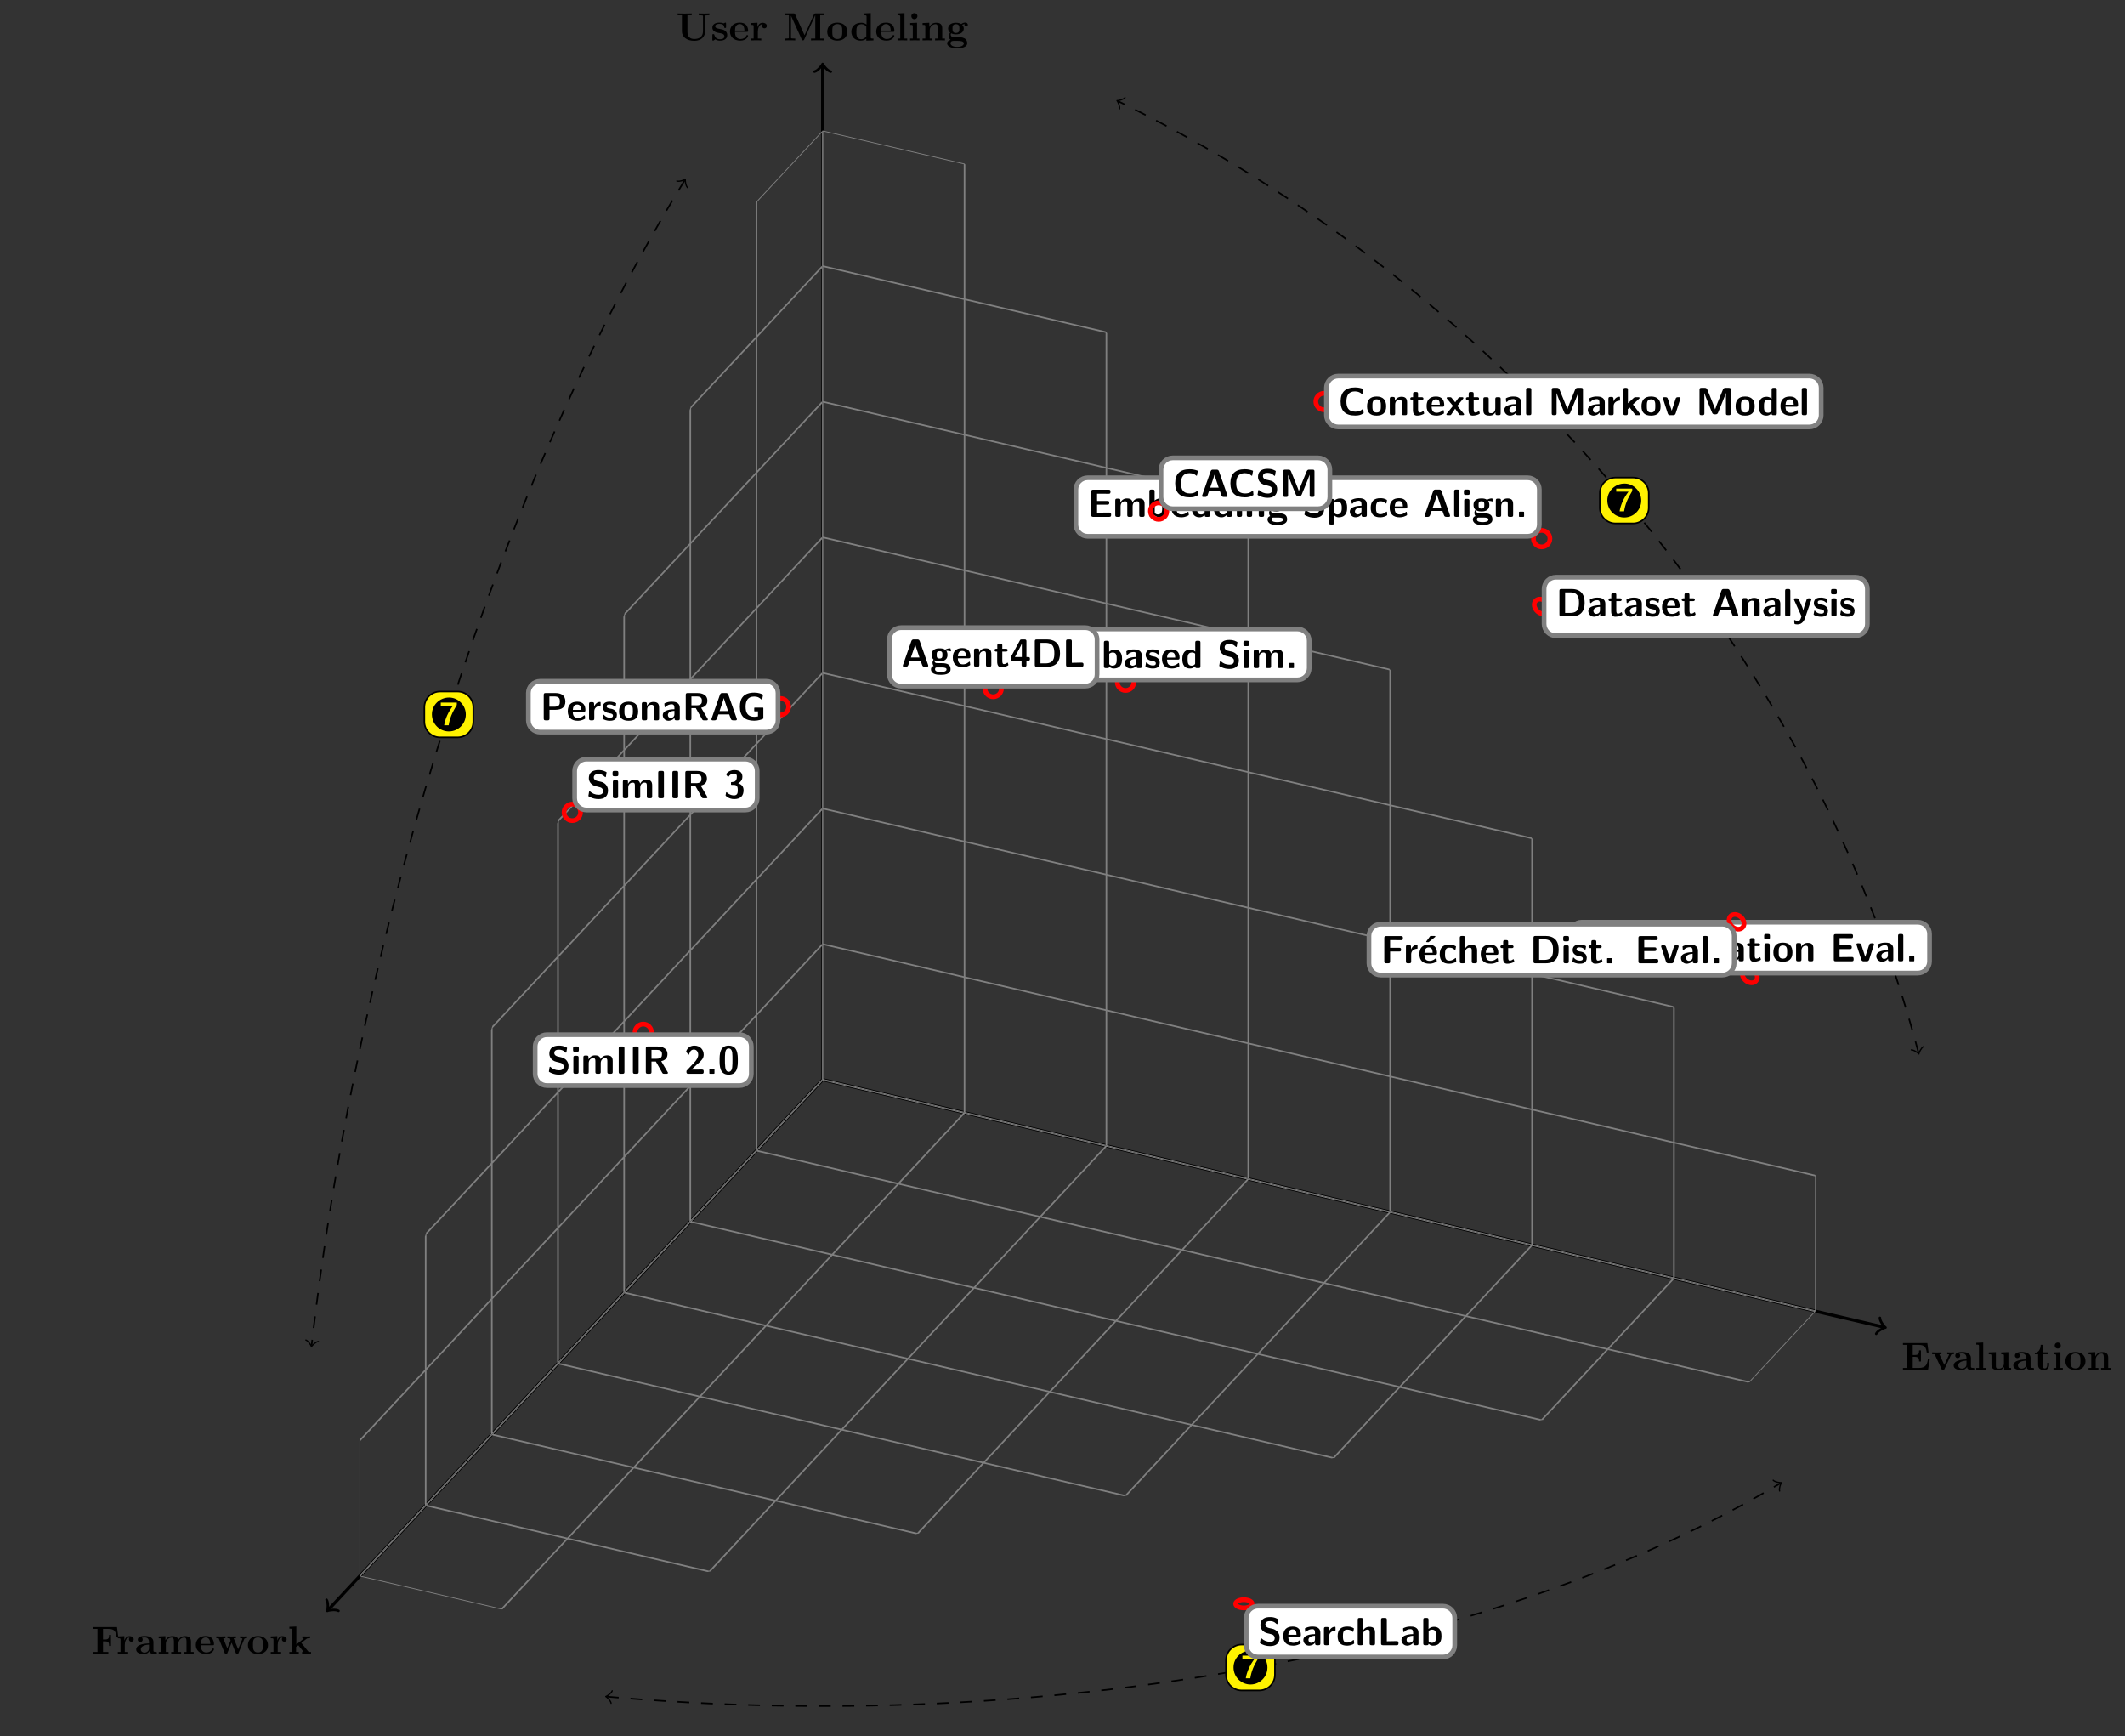 <?xml version="1.0" encoding="UTF-8"?>
<svg xmlns="http://www.w3.org/2000/svg" xmlns:xlink="http://www.w3.org/1999/xlink" width="538.689pt" height="440.03pt" viewBox="0 0 538.689 440.03">
<rect x="0" y="0" width="538.689" height="440.03" fill="#333333" stroke="none"/>
<defs>
<g>
<g id="glyph-0-0">
<path d="M 6.422 -6.781 L 0.391 -6.781 L 0.391 -6.312 L 1.469 -6.312 L 1.469 -0.469 L 0.391 -0.469 L 0.391 0 C 0.766 -0.031 1.781 -0.031 2.219 -0.031 C 2.703 -0.031 3.781 -0.031 4.234 0 L 4.234 -0.469 L 2.875 -0.469 L 2.875 -3.156 L 3.375 -3.156 C 4.344 -3.156 4.422 -2.734 4.422 -2 L 4.891 -2 L 4.891 -4.797 L 4.422 -4.797 C 4.422 -4.062 4.344 -3.625 3.375 -3.625 L 2.875 -3.625 L 2.875 -6.312 L 4.281 -6.312 C 5.875 -6.312 6.109 -5.547 6.266 -4.375 L 6.734 -4.375 Z M 6.422 -6.781 "/>
</g>
<g id="glyph-0-1">
<path d="M 2.031 -3.359 L 2.031 -4.484 L 0.375 -4.406 L 0.375 -3.938 C 0.984 -3.938 1.062 -3.938 1.062 -3.547 L 1.062 -0.469 L 0.375 -0.469 L 0.375 0 C 0.719 -0.016 1.172 -0.031 1.625 -0.031 C 2 -0.031 2.641 -0.031 3 0 L 3 -0.469 L 2.141 -0.469 L 2.141 -2.219 C 2.141 -2.906 2.375 -4.125 3.375 -4.125 C 3.375 -4.109 3.188 -3.953 3.188 -3.672 C 3.188 -3.266 3.516 -3.062 3.797 -3.062 C 4.094 -3.062 4.406 -3.266 4.406 -3.672 C 4.406 -4.203 3.875 -4.484 3.344 -4.484 C 2.656 -4.484 2.25 -3.984 2.031 -3.359 Z M 2.031 -3.359 "/>
</g>
<g id="glyph-0-2">
<path d="M 3.734 -0.766 C 3.734 -0.453 3.734 0 4.766 0 L 5.25 0 C 5.438 0 5.562 0 5.562 -0.234 C 5.562 -0.469 5.438 -0.469 5.297 -0.469 C 4.688 -0.484 4.688 -0.609 4.688 -0.844 L 4.688 -2.984 C 4.688 -3.875 3.984 -4.516 2.5 -4.516 C 1.938 -4.516 0.719 -4.469 0.719 -3.594 C 0.719 -3.156 1.062 -2.969 1.328 -2.969 C 1.641 -2.969 1.969 -3.188 1.969 -3.594 C 1.969 -3.891 1.781 -4.062 1.75 -4.094 C 2.031 -4.141 2.344 -4.156 2.469 -4.156 C 3.203 -4.156 3.562 -3.734 3.562 -2.984 L 3.562 -2.641 C 2.844 -2.609 0.312 -2.516 0.312 -1.078 C 0.312 -0.125 1.562 0.062 2.25 0.062 C 3.047 0.062 3.516 -0.344 3.734 -0.766 Z M 3.562 -2.328 L 3.562 -1.391 C 3.562 -0.422 2.641 -0.297 2.391 -0.297 C 1.891 -0.297 1.484 -0.641 1.484 -1.094 C 1.484 -2.156 3.062 -2.297 3.562 -2.328 Z M 3.562 -2.328 "/>
</g>
<g id="glyph-0-3">
<path d="M 1.141 -3.547 L 1.141 -0.469 L 0.453 -0.469 L 0.453 0 C 0.734 -0.016 1.328 -0.031 1.703 -0.031 C 2.094 -0.031 2.688 -0.016 2.953 0 L 2.953 -0.469 L 2.266 -0.469 L 2.266 -2.547 C 2.266 -3.641 3.141 -4.125 3.766 -4.125 C 4.094 -4.125 4.312 -3.922 4.312 -3.156 L 4.312 -0.469 L 3.625 -0.469 L 3.625 0 C 3.906 -0.016 4.5 -0.031 4.891 -0.031 C 5.281 -0.031 5.859 -0.016 6.141 0 L 6.141 -0.469 L 5.453 -0.469 L 5.453 -2.547 C 5.453 -3.641 6.312 -4.125 6.938 -4.125 C 7.281 -4.125 7.5 -3.922 7.5 -3.156 L 7.5 -0.469 L 6.812 -0.469 L 6.812 0 C 7.094 -0.016 7.688 -0.031 8.062 -0.031 C 8.453 -0.031 9.047 -0.016 9.328 0 L 9.328 -0.469 L 8.641 -0.469 L 8.641 -3.047 C 8.641 -4.078 8.125 -4.484 7.094 -4.484 C 6.188 -4.484 5.672 -3.984 5.406 -3.531 C 5.219 -4.453 4.297 -4.484 3.922 -4.484 C 3.047 -4.484 2.484 -4.031 2.156 -3.406 L 2.156 -4.484 L 0.453 -4.406 L 0.453 -3.938 C 1.062 -3.938 1.141 -3.938 1.141 -3.547 Z M 1.141 -3.547 "/>
</g>
<g id="glyph-0-4">
<path d="M 4.609 -2.172 C 4.828 -2.172 4.922 -2.172 4.922 -2.438 C 4.922 -2.75 4.859 -3.484 4.359 -3.984 C 4 -4.344 3.469 -4.516 2.781 -4.516 C 1.188 -4.516 0.312 -3.484 0.312 -2.25 C 0.312 -0.906 1.312 0.062 2.922 0.062 C 4.5 0.062 4.922 -1 4.922 -1.172 C 4.922 -1.344 4.734 -1.344 4.688 -1.344 C 4.516 -1.344 4.5 -1.297 4.438 -1.141 C 4.234 -0.656 3.656 -0.344 3.016 -0.344 C 1.609 -0.344 1.594 -1.672 1.594 -2.172 Z M 1.594 -2.5 C 1.609 -2.891 1.625 -3.312 1.828 -3.641 C 2.094 -4.031 2.5 -4.156 2.781 -4.156 C 3.953 -4.156 3.969 -2.844 3.984 -2.5 Z M 1.594 -2.5 "/>
</g>
<g id="glyph-0-5">
<path d="M 7.344 -3.75 C 7.391 -3.875 7.438 -3.953 8.031 -3.953 L 8.031 -4.422 C 7.797 -4.406 7.5 -4.391 7.25 -4.391 C 6.984 -4.391 6.516 -4.422 6.297 -4.422 L 6.297 -3.953 C 6.391 -3.953 6.875 -3.953 6.875 -3.844 C 6.875 -3.812 6.844 -3.75 6.844 -3.719 L 5.797 -1.172 L 4.656 -3.953 L 5.219 -3.953 L 5.219 -4.422 C 4.891 -4.422 4.375 -4.391 4.078 -4.391 C 3.656 -4.391 3.234 -4.422 3.078 -4.422 L 3.078 -3.953 L 3.672 -3.953 C 3.875 -3.453 3.875 -3.438 3.875 -3.422 C 3.875 -3.391 3.844 -3.328 3.844 -3.297 L 3.047 -1.391 L 2 -3.953 L 2.562 -3.953 L 2.562 -4.422 C 2.156 -4.406 1.75 -4.391 1.328 -4.391 C 1.031 -4.391 0.594 -4.422 0.25 -4.422 L 0.25 -3.953 L 0.844 -3.953 L 2.359 -0.234 C 2.438 -0.062 2.469 0.047 2.719 0.047 C 2.969 0.047 3.016 -0.062 3.078 -0.234 L 4.141 -2.812 L 5.188 -0.234 C 5.266 -0.062 5.297 0.047 5.547 0.047 C 5.797 0.047 5.844 -0.062 5.906 -0.234 Z M 7.344 -3.75 "/>
</g>
<g id="glyph-0-6">
<path d="M 5.406 -2.172 C 5.406 -3.516 4.484 -4.516 2.859 -4.516 C 1.219 -4.516 0.312 -3.5 0.312 -2.172 C 0.312 -0.938 1.203 0.062 2.859 0.062 C 4.531 0.062 5.406 -0.953 5.406 -2.172 Z M 2.859 -0.344 C 1.594 -0.344 1.594 -1.422 1.594 -2.281 C 1.594 -2.734 1.594 -3.234 1.766 -3.578 C 1.953 -3.953 2.375 -4.156 2.859 -4.156 C 3.281 -4.156 3.703 -4 3.922 -3.656 C 4.125 -3.312 4.125 -2.766 4.125 -2.281 C 4.125 -1.422 4.125 -0.344 2.859 -0.344 Z M 2.859 -0.344 "/>
</g>
<g id="glyph-0-7">
<path d="M 2.141 -2.359 L 2.141 -6.922 L 0.375 -6.844 L 0.375 -6.375 C 0.984 -6.375 1.062 -6.375 1.062 -5.984 L 1.062 -0.469 L 0.375 -0.469 L 0.375 0 C 0.734 -0.016 1.203 -0.031 1.562 -0.031 C 1.938 -0.031 2.406 -0.016 2.766 0 L 2.766 -0.469 L 2.078 -0.469 L 2.078 -1.734 C 2.375 -1.969 2.453 -2.031 2.656 -2.156 L 3.656 -0.906 C 3.75 -0.781 3.906 -0.594 3.906 -0.562 C 3.906 -0.469 3.734 -0.469 3.594 -0.469 L 3.594 0 C 3.891 -0.016 4.766 -0.031 4.812 -0.031 C 5.172 -0.031 5.516 -0.016 5.859 0 L 5.859 -0.469 L 5.688 -0.469 C 5.25 -0.469 5.219 -0.516 5.094 -0.672 L 3.406 -2.766 L 4.703 -3.781 C 4.844 -3.891 4.938 -3.953 5.609 -3.953 L 5.609 -4.422 C 5.328 -4.391 5.078 -4.391 4.828 -4.391 C 4.562 -4.391 3.906 -4.422 3.672 -4.422 L 3.672 -3.953 C 3.906 -3.953 3.938 -3.922 4.016 -3.844 Z M 2.141 -2.359 "/>
</g>
<g id="glyph-0-8">
<path d="M 7.203 -2.734 L 6.734 -2.734 C 6.516 -1.359 6.234 -0.469 4.391 -0.469 L 2.875 -0.469 L 2.875 -3.281 L 3.422 -3.281 C 4.391 -3.281 4.484 -2.844 4.484 -2.109 L 4.953 -2.109 L 4.953 -4.922 L 4.484 -4.922 C 4.484 -4.172 4.391 -3.75 3.422 -3.75 L 2.875 -3.75 L 2.875 -6.312 L 4.391 -6.312 C 6 -6.312 6.266 -5.578 6.422 -4.375 L 6.891 -4.375 L 6.578 -6.781 L 0.391 -6.781 L 0.391 -6.312 L 1.469 -6.312 L 1.469 -0.469 L 0.391 -0.469 L 0.391 0 L 6.75 0 Z M 7.203 -2.734 "/>
</g>
<g id="glyph-0-9">
<path d="M 5.047 -3.75 C 5.109 -3.891 5.141 -3.953 5.781 -3.953 L 5.781 -4.422 C 5.531 -4.406 5.25 -4.391 5 -4.391 C 4.75 -4.391 4.297 -4.422 4.094 -4.422 L 4.094 -3.953 C 4.281 -3.953 4.562 -3.922 4.562 -3.844 C 4.562 -3.844 4.562 -3.812 4.516 -3.734 L 3.359 -1.234 L 2.094 -3.953 L 2.625 -3.953 L 2.625 -4.422 C 2.297 -4.406 1.406 -4.391 1.391 -4.391 C 1.109 -4.391 0.672 -4.422 0.266 -4.422 L 0.266 -3.953 L 0.891 -3.953 L 2.641 -0.203 C 2.766 0.047 2.891 0.047 3.016 0.047 C 3.188 0.047 3.297 0.016 3.391 -0.203 Z M 5.047 -3.75 "/>
</g>
<g id="glyph-0-10">
<path d="M 2.234 -6.922 L 0.469 -6.844 L 0.469 -6.375 C 1.094 -6.375 1.156 -6.375 1.156 -5.984 L 1.156 -0.469 L 0.469 -0.469 L 0.469 0 C 0.781 -0.016 1.266 -0.031 1.688 -0.031 C 2.125 -0.031 2.578 -0.016 2.922 0 L 2.922 -0.469 L 2.234 -0.469 Z M 2.234 -6.922 "/>
</g>
<g id="glyph-0-11">
<path d="M 4.359 -0.719 L 4.359 0.062 L 6.125 0 L 6.125 -0.469 C 5.516 -0.469 5.438 -0.469 5.438 -0.859 L 5.438 -4.484 L 3.625 -4.406 L 3.625 -3.938 C 4.234 -3.938 4.312 -3.938 4.312 -3.547 L 4.312 -1.641 C 4.312 -0.828 3.797 -0.297 3.078 -0.297 C 2.297 -0.297 2.266 -0.547 2.266 -1.094 L 2.266 -4.484 L 0.453 -4.406 L 0.453 -3.938 C 1.062 -3.938 1.141 -3.938 1.141 -3.547 L 1.141 -1.219 C 1.141 -0.156 1.938 0.062 2.938 0.062 C 3.188 0.062 3.906 0.062 4.359 -0.719 Z M 4.359 -0.719 "/>
</g>
<g id="glyph-0-12">
<path d="M 1.031 -3.953 L 1.031 -1.219 C 1.031 -0.156 1.891 0.062 2.609 0.062 C 3.359 0.062 3.812 -0.516 3.812 -1.234 L 3.812 -1.766 L 3.344 -1.766 L 3.344 -1.25 C 3.344 -0.578 3.016 -0.344 2.734 -0.344 C 2.156 -0.344 2.156 -0.984 2.156 -1.203 L 2.156 -3.953 L 3.625 -3.953 L 3.625 -4.422 L 2.156 -4.422 L 2.156 -6.328 L 1.688 -6.328 C 1.688 -5.328 1.203 -4.344 0.203 -4.312 L 0.203 -3.953 Z M 1.031 -3.953 "/>
</g>
<g id="glyph-0-13">
<path d="M 2.234 -4.484 L 0.5 -4.406 L 0.5 -3.938 C 1.094 -3.938 1.156 -3.938 1.156 -3.547 L 1.156 -0.469 L 0.469 -0.469 L 0.469 0 C 0.781 -0.016 1.266 -0.031 1.688 -0.031 C 1.984 -0.031 2.5 -0.016 2.844 0 L 2.844 -0.469 L 2.234 -0.469 Z M 2.328 -6.156 C 2.328 -6.594 1.969 -6.922 1.562 -6.922 C 1.125 -6.922 0.781 -6.578 0.781 -6.156 C 0.781 -5.719 1.125 -5.375 1.562 -5.375 C 1.969 -5.375 2.328 -5.719 2.328 -6.156 Z M 2.328 -6.156 "/>
</g>
<g id="glyph-0-14">
<path d="M 1.141 -3.547 L 1.141 -0.469 L 0.453 -0.469 L 0.453 0 C 0.734 -0.016 1.328 -0.031 1.703 -0.031 C 2.094 -0.031 2.688 -0.016 2.953 0 L 2.953 -0.469 L 2.266 -0.469 L 2.266 -2.547 C 2.266 -3.641 3.125 -4.125 3.766 -4.125 C 4.094 -4.125 4.312 -3.922 4.312 -3.156 L 4.312 -0.469 L 3.625 -0.469 L 3.625 0 C 3.891 -0.016 4.5 -0.031 4.875 -0.031 C 5.266 -0.031 5.859 -0.016 6.125 0 L 6.125 -0.469 L 5.438 -0.469 L 5.438 -3.047 C 5.438 -4.094 4.906 -4.484 3.906 -4.484 C 2.953 -4.484 2.422 -3.922 2.156 -3.406 L 2.156 -4.484 L 0.453 -4.406 L 0.453 -3.938 C 1.062 -3.938 1.141 -3.938 1.141 -3.547 Z M 1.141 -3.547 "/>
</g>
<g id="glyph-0-15">
<path d="M 7.344 -6.078 C 7.344 -6.297 7.359 -6.312 7.641 -6.344 C 7.875 -6.375 7.891 -6.375 8.172 -6.375 L 8.422 -6.375 L 8.422 -6.844 C 8.047 -6.812 7.484 -6.812 7.094 -6.812 C 6.672 -6.812 6.156 -6.812 5.734 -6.844 L 5.734 -6.375 L 5.984 -6.375 C 6.172 -6.375 6.344 -6.359 6.516 -6.344 C 6.812 -6.312 6.812 -6.297 6.812 -6.078 L 6.812 -2.328 C 6.812 -0.844 5.734 -0.359 4.641 -0.359 C 2.906 -0.359 2.875 -1.672 2.875 -2.219 L 2.875 -6.375 L 3.953 -6.375 L 3.953 -6.844 C 3.578 -6.812 2.609 -6.812 2.172 -6.812 C 1.75 -6.812 0.766 -6.812 0.391 -6.844 L 0.391 -6.375 L 1.469 -6.375 L 1.469 -2.297 C 1.469 -0.984 2.547 0.109 4.609 0.109 C 6.5 0.109 7.344 -1.062 7.344 -2.281 Z M 7.344 -6.078 "/>
</g>
<g id="glyph-0-16">
<path d="M 2.109 -2.938 C 1.734 -3 1.094 -3.109 1.094 -3.578 C 1.094 -4.203 2.016 -4.203 2.203 -4.203 C 2.953 -4.203 3.328 -3.906 3.375 -3.359 C 3.391 -3.203 3.406 -3.156 3.609 -3.156 C 3.844 -3.156 3.844 -3.203 3.844 -3.438 L 3.844 -4.234 C 3.844 -4.422 3.844 -4.516 3.672 -4.516 C 3.625 -4.516 3.609 -4.516 3.219 -4.328 C 2.953 -4.453 2.609 -4.516 2.219 -4.516 C 1.906 -4.516 0.375 -4.516 0.375 -3.203 C 0.375 -2.812 0.578 -2.547 0.781 -2.375 C 1.172 -2.031 1.562 -1.969 2.328 -1.828 C 2.688 -1.766 3.422 -1.641 3.422 -1.047 C 3.422 -0.297 2.516 -0.297 2.297 -0.297 C 1.234 -0.297 0.984 -1.031 0.859 -1.453 C 0.812 -1.594 0.75 -1.594 0.625 -1.594 C 0.375 -1.594 0.375 -1.531 0.375 -1.312 L 0.375 -0.219 C 0.375 -0.031 0.375 0.062 0.562 0.062 C 0.625 0.062 0.641 0.062 0.859 -0.094 C 0.875 -0.094 1.094 -0.234 1.109 -0.266 C 1.578 0.062 2.094 0.062 2.297 0.062 C 2.609 0.062 4.141 0.062 4.141 -1.391 C 4.141 -1.828 3.938 -2.172 3.594 -2.453 C 3.203 -2.734 2.875 -2.797 2.109 -2.938 Z M 2.109 -2.938 "/>
</g>
<g id="glyph-0-17">
<path d="M 5.438 -1.312 L 3.047 -6.594 C 2.938 -6.844 2.828 -6.844 2.609 -6.844 L 0.406 -6.844 L 0.406 -6.375 L 1.469 -6.375 L 1.469 -0.75 C 1.469 -0.531 1.469 -0.531 1.188 -0.5 C 0.953 -0.469 0.922 -0.469 0.641 -0.469 L 0.406 -0.469 L 0.406 0 C 0.781 -0.031 1.344 -0.031 1.734 -0.031 C 2.156 -0.031 2.672 -0.031 3.078 0 L 3.078 -0.469 L 2.828 -0.469 C 2.656 -0.469 2.484 -0.484 2.297 -0.5 C 2.016 -0.531 2 -0.531 2 -0.75 L 2 -6.234 L 2.016 -6.234 L 4.719 -0.25 C 4.812 -0.047 4.938 0 5.047 0 C 5.25 0 5.328 -0.156 5.359 -0.234 L 8.141 -6.375 L 8.156 -6.375 L 8.156 -0.469 L 7.078 -0.469 L 7.078 0 C 7.438 -0.031 8.359 -0.031 8.766 -0.031 C 9.188 -0.031 10.125 -0.031 10.484 0 L 10.484 -0.469 L 9.406 -0.469 L 9.406 -6.375 L 10.484 -6.375 L 10.484 -6.844 L 8.281 -6.844 C 8.062 -6.844 7.938 -6.844 7.828 -6.594 Z M 5.438 -1.312 "/>
</g>
<g id="glyph-0-18">
<path d="M 4.172 -0.422 L 4.172 0.062 L 5.984 0 L 5.984 -0.469 C 5.375 -0.469 5.297 -0.469 5.297 -0.859 L 5.297 -6.922 L 3.531 -6.844 L 3.531 -6.375 C 4.156 -6.375 4.234 -6.375 4.234 -5.984 L 4.234 -4.031 C 3.734 -4.422 3.203 -4.484 2.875 -4.484 C 1.422 -4.484 0.375 -3.609 0.375 -2.203 C 0.375 -0.891 1.297 0.062 2.766 0.062 C 3.375 0.062 3.859 -0.172 4.172 -0.422 Z M 4.172 -3.516 L 4.172 -1.031 C 4.031 -0.844 3.625 -0.297 2.875 -0.297 C 1.656 -0.297 1.656 -1.5 1.656 -2.203 C 1.656 -2.688 1.656 -3.219 1.906 -3.609 C 2.203 -4.031 2.672 -4.125 2.984 -4.125 C 3.547 -4.125 3.953 -3.812 4.172 -3.516 Z M 4.172 -3.516 "/>
</g>
<g id="glyph-0-19">
<path d="M 2.547 -1.891 C 1.672 -1.891 1.672 -2.562 1.672 -3.016 C 1.672 -3.453 1.672 -4.125 2.547 -4.125 C 3.422 -4.125 3.422 -3.453 3.422 -3.016 C 3.422 -2.562 3.422 -1.891 2.547 -1.891 Z M 1.328 -1.797 C 1.781 -1.562 2.297 -1.531 2.547 -1.531 C 3.984 -1.531 4.531 -2.312 4.531 -3.016 C 4.531 -3.484 4.281 -3.812 4.125 -3.969 C 4.422 -4.125 4.641 -4.141 4.75 -4.156 C 4.719 -4.109 4.703 -4.016 4.703 -3.953 C 4.703 -3.703 4.875 -3.531 5.141 -3.531 C 5.391 -3.531 5.562 -3.719 5.562 -3.953 C 5.562 -4.188 5.391 -4.531 4.938 -4.531 C 4.781 -4.531 4.312 -4.5 3.875 -4.156 C 3.703 -4.281 3.281 -4.484 2.547 -4.484 C 1.109 -4.484 0.562 -3.703 0.562 -3.016 C 0.562 -2.609 0.75 -2.188 1.078 -1.969 C 0.797 -1.609 0.734 -1.281 0.734 -1.078 C 0.734 -0.922 0.781 -0.438 1.172 -0.125 C 1.047 -0.094 0.312 0.125 0.312 0.75 C 0.312 1.25 0.875 2 2.859 2 C 4.625 2 5.406 1.422 5.406 0.719 C 5.406 0.422 5.328 -0.203 4.656 -0.547 C 4.094 -0.828 3.5 -0.828 2.547 -0.828 C 2.281 -0.828 1.828 -0.828 1.781 -0.844 C 1.328 -0.906 1.219 -1.281 1.219 -1.469 C 1.219 -1.562 1.266 -1.719 1.328 -1.797 Z M 1.938 0.125 L 3.109 0.125 C 3.422 0.125 4.547 0.125 4.547 0.75 C 4.547 1.109 4.156 1.641 2.859 1.641 C 1.672 1.641 1.172 1.188 1.172 0.734 C 1.172 0.125 1.797 0.125 1.938 0.125 Z M 1.938 0.125 "/>
</g>
<g id="glyph-1-0">
<path d="M 4.781 -8.438 C 2.359 -8.438 0.422 -6.531 0.422 -4.172 C 0.422 -1.766 2.328 0.156 4.719 0.156 C 7.094 0.156 9.016 -1.766 9.016 -4.141 C 9.016 -6.484 7.094 -8.438 4.781 -8.438 Z M 2.672 -7.156 L 6.734 -7.156 L 6.734 -6.562 C 5.469 -4.469 4.953 -3.172 4.672 -1.406 L 3.531 -1.406 C 3.766 -3.016 4.609 -4.875 5.797 -6.391 L 2.672 -6.391 Z M 2.672 -7.156 "/>
</g>
<g id="glyph-2-0">
<path d="M 2.688 -4.391 C 2.469 -4.453 1.859 -4.672 1.859 -5.25 C 1.859 -6.094 2.703 -6.109 3.047 -6.109 C 3.594 -6.109 4.094 -5.984 4.578 -5.5 C 4.75 -5.359 4.75 -5.344 4.797 -5.344 C 4.859 -5.344 4.906 -5.375 4.938 -5.516 L 5.078 -6.391 C 5.109 -6.469 5.109 -6.484 5.109 -6.516 C 5.109 -6.594 5.094 -6.609 4.844 -6.734 C 4.141 -7.094 3.547 -7.141 3.047 -7.141 C 2.156 -7.141 0.609 -6.922 0.609 -5.062 C 0.609 -4.359 0.984 -3.891 1.172 -3.703 C 1.672 -3.188 2.141 -3.078 2.922 -2.906 C 3.484 -2.766 3.703 -2.719 3.922 -2.516 C 4.016 -2.422 4.234 -2.219 4.234 -1.828 C 4.234 -0.891 3.375 -0.875 3.047 -0.875 C 2.203 -0.875 1.469 -1.203 0.984 -1.656 C 0.859 -1.781 0.844 -1.781 0.797 -1.781 C 0.734 -1.781 0.688 -1.75 0.656 -1.594 L 0.516 -0.734 C 0.484 -0.641 0.484 -0.625 0.484 -0.594 C 0.484 -0.391 1.531 -0.031 1.578 -0.016 C 2.25 0.203 2.781 0.219 3.047 0.219 C 4.531 0.219 5.469 -0.453 5.469 -2 C 5.469 -3.109 4.641 -3.953 3.656 -4.172 Z M 2.688 -4.391 "/>
</g>
<g id="glyph-2-1">
<path d="M 4.297 -2.141 C 4.531 -2.141 4.781 -2.141 4.781 -2.594 C 4.781 -3.875 4.172 -4.734 2.688 -4.734 C 1.094 -4.734 0.312 -3.844 0.312 -2.328 C 0.312 -0.688 1.25 0.109 2.828 0.109 C 3.203 0.109 3.766 0.062 4.422 -0.266 C 4.641 -0.375 4.719 -0.406 4.719 -0.531 C 4.719 -0.594 4.688 -0.891 4.672 -0.969 C 4.641 -1.281 4.625 -1.281 4.531 -1.281 C 4.5 -1.281 4.469 -1.281 4.359 -1.188 C 3.781 -0.672 3.188 -0.609 2.859 -0.609 C 1.734 -0.609 1.609 -1.5 1.578 -2.141 Z M 1.594 -2.656 C 1.625 -3.266 1.828 -4.016 2.688 -4.016 C 3.484 -4.016 3.641 -3.438 3.672 -2.656 Z M 1.594 -2.656 "/>
</g>
<g id="glyph-2-2">
<path d="M 4.625 -3.156 C 4.625 -4.719 3.109 -4.734 2.609 -4.734 C 2.141 -4.734 1.641 -4.688 0.984 -4.422 C 0.766 -4.328 0.719 -4.297 0.719 -4.188 C 0.719 -4.109 0.781 -3.531 0.781 -3.453 C 0.797 -3.406 0.844 -3.344 0.922 -3.344 C 0.969 -3.344 1 -3.375 1.031 -3.406 C 1.453 -3.859 1.953 -4.078 2.578 -4.078 C 3.109 -4.078 3.266 -3.75 3.266 -3.156 L 3.266 -2.812 C 2.922 -2.812 0.312 -2.797 0.312 -1.328 C 0.312 -0.625 0.875 0.109 1.75 0.109 C 2.078 0.109 2.828 0.016 3.297 -0.672 L 3.297 -0.484 C 3.297 -0.156 3.375 0 3.781 0 L 4.141 0 C 4.531 0 4.625 -0.125 4.625 -0.484 Z M 3.266 -1.531 C 3.266 -0.609 2.328 -0.609 2.297 -0.609 C 1.875 -0.609 1.609 -0.969 1.609 -1.344 C 1.609 -2.328 2.984 -2.391 3.266 -2.406 Z M 3.266 -1.531 "/>
</g>
<g id="glyph-2-3">
<path d="M 1.938 -2.297 C 1.938 -3.234 2.719 -3.625 3.344 -3.672 C 3.531 -3.672 3.547 -3.672 3.547 -3.938 L 3.547 -4.406 C 3.547 -4.609 3.547 -4.672 3.375 -4.672 C 3.094 -4.672 2.359 -4.578 1.891 -3.5 L 1.891 -4.141 C 1.891 -4.469 1.812 -4.625 1.406 -4.625 L 1.094 -4.625 C 0.734 -4.625 0.609 -4.516 0.609 -4.141 L 0.609 -0.484 C 0.609 -0.125 0.719 0 1.094 0 L 1.453 0 C 1.828 0 1.938 -0.125 1.938 -0.484 Z M 1.938 -2.297 "/>
</g>
<g id="glyph-2-4">
<path d="M 4.562 -0.5 C 4.562 -0.609 4.516 -1.062 4.5 -1.203 C 4.5 -1.219 4.469 -1.328 4.375 -1.328 C 4.344 -1.328 4.312 -1.328 4.219 -1.219 C 4.047 -1.078 3.578 -0.672 2.766 -0.672 C 1.719 -0.672 1.719 -1.672 1.719 -2.312 C 1.719 -3.125 1.781 -3.953 2.797 -3.953 C 3.438 -3.953 3.703 -3.797 4.062 -3.5 C 4.188 -3.391 4.203 -3.391 4.25 -3.391 C 4.344 -3.391 4.359 -3.484 4.375 -3.516 C 4.391 -3.594 4.5 -4.156 4.5 -4.203 C 4.5 -4.297 4.422 -4.344 4.25 -4.422 C 3.781 -4.641 3.484 -4.734 2.781 -4.734 C 1.297 -4.734 0.375 -4.031 0.375 -2.297 C 0.375 -0.641 1.219 0.109 2.734 0.109 C 3 0.109 3.594 0.094 4.266 -0.234 C 4.547 -0.391 4.562 -0.406 4.562 -0.5 Z M 4.562 -0.5 "/>
</g>
<g id="glyph-2-5">
<path d="M 4.984 -3.234 C 4.984 -4.266 4.547 -4.672 3.531 -4.672 C 2.531 -4.672 2.078 -3.984 1.938 -3.703 L 1.922 -3.703 L 1.922 -6.438 C 1.922 -6.766 1.859 -6.922 1.453 -6.922 L 1.078 -6.922 C 0.719 -6.922 0.594 -6.812 0.594 -6.438 L 0.594 -0.484 C 0.594 -0.125 0.703 0 1.078 0 L 1.469 0 C 1.859 0 1.953 -0.125 1.953 -0.484 L 1.953 -2.688 C 1.953 -3.547 2.531 -3.953 3.047 -3.953 C 3.531 -3.953 3.625 -3.734 3.625 -3.219 L 3.625 -0.484 C 3.625 -0.156 3.703 0 4.109 0 L 4.5 0 C 4.891 0 4.984 -0.125 4.984 -0.484 Z M 4.984 -3.234 "/>
</g>
<g id="glyph-2-6">
<path d="M 2.375 -1 L 2.375 -6.438 C 2.375 -6.766 2.297 -6.922 1.891 -6.922 L 1.391 -6.922 C 1.031 -6.922 0.906 -6.812 0.906 -6.438 L 0.906 -0.484 C 0.906 -0.125 1.016 0 1.391 0 L 4.844 0 C 5.219 0 5.328 -0.125 5.328 -0.484 L 5.328 -0.562 C 5.328 -0.797 5.312 -1.047 4.859 -1.047 Z M 2.375 -1 "/>
</g>
<g id="glyph-2-7">
<path d="M 1.938 -6.438 C 1.938 -6.766 1.859 -6.922 1.453 -6.922 L 1.094 -6.922 C 0.734 -6.922 0.609 -6.812 0.609 -6.438 L 0.609 -0.484 C 0.609 -0.125 0.719 0 1.094 0 L 1.484 0 C 1.656 0 1.953 0 1.969 -0.391 C 2.422 0.109 2.938 0.109 3.094 0.109 C 5.219 0.109 5.219 -1.797 5.219 -2.297 C 5.219 -2.781 5.219 -4.672 3.344 -4.672 C 2.516 -4.672 2.031 -4.219 1.938 -4.109 Z M 1.969 -3.609 C 2.094 -3.734 2.391 -3.953 2.844 -3.953 C 3.859 -3.953 3.859 -3.047 3.859 -2.297 C 3.859 -1.562 3.859 -0.609 2.734 -0.609 C 2.328 -0.609 2.078 -0.859 1.969 -1 Z M 1.969 -3.609 "/>
</g>
<g id="glyph-2-8">
<path d="M 6.375 -1.422 C 6.375 -1.5 6.312 -1.547 6.266 -1.547 C 6.031 -1.547 5.734 -0.891 4.344 -0.891 C 2.578 -0.891 2.078 -1.969 2.078 -3.469 C 2.078 -4.953 2.625 -6.031 4.25 -6.031 C 5.141 -6.031 5.609 -5.688 5.875 -5.469 C 5.938 -5.406 5.969 -5.375 6.047 -5.375 C 6.078 -5.375 6.125 -5.422 6.141 -5.469 L 6.344 -6.562 C 6.344 -6.609 6.344 -6.656 6.266 -6.672 C 5.672 -6.891 5.062 -7.031 4.281 -7.031 C 1.859 -7.031 0.609 -5.859 0.609 -3.484 C 0.609 -1.031 1.875 0.094 4.297 0.094 C 5.141 0.094 5.672 -0.016 6.406 -0.469 C 6.484 -0.516 6.453 -0.594 6.453 -0.594 Z M 6.375 -1.422 "/>
</g>
<g id="glyph-2-9">
<path d="M 1.938 -6.438 C 1.938 -6.766 1.859 -6.922 1.453 -6.922 L 1.094 -6.922 C 0.734 -6.922 0.609 -6.812 0.609 -6.438 L 0.609 -0.484 C 0.609 -0.125 0.719 0 1.094 0 L 1.453 0 C 1.828 0 1.938 -0.125 1.938 -0.484 Z M 1.938 -6.438 "/>
</g>
<g id="glyph-2-10">
<path d="M 3.953 -1.406 C 3.953 -1.969 3.656 -2.312 3.469 -2.469 C 3.078 -2.828 2.719 -2.891 2.297 -2.969 C 1.75 -3.078 1.359 -3.156 1.359 -3.531 C 1.359 -3.953 1.688 -4.031 2.078 -4.031 C 2.734 -4.031 3.094 -3.781 3.359 -3.562 C 3.453 -3.453 3.484 -3.453 3.516 -3.453 C 3.625 -3.453 3.641 -3.547 3.656 -3.594 C 3.672 -3.672 3.766 -4.234 3.766 -4.281 C 3.766 -4.438 3.234 -4.578 3.125 -4.609 C 2.734 -4.719 2.406 -4.734 2.156 -4.734 C 1.703 -4.734 0.375 -4.734 0.375 -3.312 C 0.375 -2.828 0.594 -2.516 0.859 -2.281 C 1.203 -1.969 1.594 -1.891 2.156 -1.781 C 2.453 -1.734 2.953 -1.641 2.953 -1.203 C 2.953 -0.734 2.578 -0.672 2.188 -0.672 C 1.75 -0.672 1.188 -0.797 0.719 -1.359 C 0.672 -1.406 0.641 -1.438 0.578 -1.438 C 0.484 -1.438 0.453 -1.344 0.453 -1.281 C 0.422 -1.141 0.312 -0.578 0.312 -0.484 C 0.312 -0.297 1.047 -0.062 1.062 -0.062 C 1.609 0.109 2.016 0.109 2.188 0.109 C 2.688 0.109 3.953 0.062 3.953 -1.406 Z M 3.953 -1.406 "/>
</g>
<g id="glyph-2-11">
<path d="M 1.016 -6.922 C 0.703 -6.922 0.531 -6.875 0.531 -6.469 L 0.531 -6.016 C 0.531 -5.688 0.641 -5.562 1 -5.562 L 1.531 -5.562 C 2 -5.562 2 -5.766 2 -6.234 C 2 -6.719 2 -6.922 1.531 -6.922 Z M 1.938 -4.094 C 1.938 -4.406 1.859 -4.562 1.453 -4.562 L 1.094 -4.562 C 0.734 -4.562 0.609 -4.453 0.609 -4.094 L 0.609 -0.484 C 0.609 -0.125 0.719 0 1.094 0 L 1.453 0 C 1.828 0 1.938 -0.125 1.938 -0.484 Z M 1.938 -4.094 "/>
</g>
<g id="glyph-2-12">
<path d="M 5.234 -6.453 C 5.234 -6.766 5.156 -6.922 4.75 -6.922 L 4.359 -6.922 C 3.984 -6.922 3.875 -6.797 3.875 -6.453 L 3.875 -6.047 C 3.875 -5.734 3.953 -5.578 4.359 -5.578 L 4.75 -5.578 C 5.141 -5.578 5.234 -5.703 5.234 -6.047 Z M 3.891 -0.484 C 3.891 -0.156 3.969 0 4.375 0 L 4.75 0 C 5.125 0 5.219 -0.125 5.219 -0.484 L 5.219 -4.094 C 5.219 -4.406 5.156 -4.562 4.75 -4.562 L 4.375 -4.562 C 4 -4.562 3.891 -4.438 3.891 -4.094 Z M 2.156 -5.703 C 2.156 -5.984 2.172 -6.312 2.484 -6.312 C 2.828 -6.312 2.922 -6.094 2.984 -5.969 C 3 -5.938 3.031 -5.875 3.094 -5.875 C 3.234 -5.875 3.234 -5.984 3.234 -6.141 L 3.234 -6.656 C 3.234 -6.875 3.234 -6.891 2.984 -6.953 C 2.734 -7.031 2.609 -7.031 2.469 -7.031 C 1.422 -7.031 0.859 -6.484 0.859 -5.391 L 0.859 -4.562 C 0.641 -4.562 0.297 -4.562 0.297 -4.203 C 0.297 -3.844 0.641 -3.844 0.859 -3.844 L 0.859 -0.484 C 0.859 -0.125 0.969 0 1.328 0 L 1.703 0 C 2.078 0 2.188 -0.125 2.188 -0.484 L 2.188 -3.844 L 2.75 -3.844 C 2.875 -3.844 3.234 -3.844 3.234 -4.203 C 3.234 -4.562 2.875 -4.562 2.75 -4.562 L 2.156 -4.562 Z M 2.156 -5.703 "/>
</g>
<g id="glyph-2-13">
<path d="M 2.172 -3.844 L 3.062 -3.844 C 3.188 -3.844 3.531 -3.844 3.531 -4.203 C 3.531 -4.562 3.188 -4.562 3.062 -4.562 L 2.172 -4.562 L 2.172 -5.391 C 2.172 -5.719 2.109 -5.875 1.688 -5.875 L 1.391 -5.875 C 1.031 -5.875 0.906 -5.766 0.906 -5.391 L 0.906 -4.562 L 0.672 -4.562 C 0.562 -4.562 0.203 -4.562 0.203 -4.203 C 0.203 -3.844 0.562 -3.844 0.672 -3.844 L 0.875 -3.844 L 0.875 -1.328 C 0.875 -0.312 1.234 0.109 1.922 0.109 C 2.016 0.109 2.453 0.109 2.969 -0.047 C 3.141 -0.094 3.719 -0.281 3.719 -0.469 C 3.719 -0.5 3.703 -0.562 3.641 -0.781 C 3.594 -0.984 3.562 -1.031 3.484 -1.031 C 3.422 -1.031 3.422 -1.031 3.359 -0.969 C 3.25 -0.891 2.984 -0.672 2.562 -0.672 C 2.328 -0.672 2.172 -0.844 2.172 -1.5 Z M 2.172 -3.844 "/>
</g>
<g id="glyph-2-14">
<path d="M 5.156 -2.25 C 5.156 -3.875 4.359 -4.734 2.734 -4.734 C 1.078 -4.734 0.312 -3.844 0.312 -2.25 C 0.312 -0.625 1.172 0.109 2.734 0.109 C 4.297 0.109 5.156 -0.609 5.156 -2.25 Z M 2.734 -0.672 C 1.672 -0.672 1.672 -1.562 1.672 -2.359 C 1.672 -3.125 1.672 -4.016 2.734 -4.016 C 3.812 -4.016 3.812 -3.141 3.812 -2.359 C 3.812 -1.578 3.812 -0.672 2.734 -0.672 Z M 2.734 -0.672 "/>
</g>
<g id="glyph-2-15">
<path d="M 4.984 -3.234 C 4.984 -4.266 4.547 -4.672 3.531 -4.672 C 2.484 -4.672 2.031 -3.922 1.906 -3.656 L 1.891 -3.656 L 1.891 -4.141 C 1.891 -4.469 1.828 -4.625 1.422 -4.625 L 1.078 -4.625 C 0.719 -4.625 0.594 -4.516 0.594 -4.141 L 0.594 -0.484 C 0.594 -0.125 0.703 0 1.078 0 L 1.469 0 C 1.859 0 1.953 -0.125 1.953 -0.484 L 1.953 -2.688 C 1.953 -3.547 2.531 -3.953 3.047 -3.953 C 3.531 -3.953 3.625 -3.734 3.625 -3.219 L 3.625 -0.484 C 3.625 -0.156 3.703 0 4.109 0 L 4.5 0 C 4.891 0 4.984 -0.125 4.984 -0.484 Z M 4.984 -3.234 "/>
</g>
<g id="glyph-2-16">
<path d="M 2.375 -3.094 L 5 -3.094 C 5.297 -3.094 5.469 -3.172 5.469 -3.562 C 5.469 -3.938 5.344 -4.031 5 -4.031 L 2.375 -4.031 L 2.375 -5.875 L 2.859 -5.875 C 3.641 -5.875 4.422 -5.859 5.203 -5.859 C 5.547 -5.859 5.781 -5.859 5.781 -6.328 L 5.781 -6.406 C 5.781 -6.734 5.719 -6.891 5.297 -6.891 L 1.391 -6.891 C 1.031 -6.891 0.906 -6.781 0.906 -6.406 L 0.906 -0.484 C 0.906 -0.125 1.016 0 1.391 0 L 5.453 0 C 5.828 0 5.938 -0.125 5.938 -0.484 L 5.938 -0.625 C 5.938 -1.094 5.703 -1.094 5.375 -1.094 C 4.859 -1.094 4.344 -1.078 3.828 -1.078 C 3.578 -1.078 2.547 -1.062 2.375 -1.062 Z M 2.375 -3.094 "/>
</g>
<g id="glyph-2-17">
<path d="M 4.672 -4.094 C 4.719 -4.234 4.719 -4.25 4.719 -4.281 C 4.719 -4.562 4.469 -4.562 4.312 -4.562 L 4.109 -4.562 C 3.688 -4.562 3.578 -4.422 3.484 -4.141 L 2.5 -1.125 L 1.516 -4.141 C 1.453 -4.344 1.375 -4.562 0.891 -4.562 L 0.656 -4.562 C 0.516 -4.562 0.266 -4.562 0.266 -4.281 C 0.266 -4.25 0.266 -4.234 0.312 -4.094 L 1.5 -0.422 C 1.641 0 1.938 0 2.125 0 L 2.844 0 C 3.031 0 3.344 0 3.484 -0.422 Z M 4.672 -4.094 "/>
</g>
<g id="glyph-2-18">
<path d="M 2.172 -1.031 C 2.172 -1.297 2.156 -1.312 1.906 -1.312 L 1.141 -1.312 C 0.875 -1.312 0.875 -1.297 0.875 -1.031 L 0.875 -0.266 C 0.875 -0.016 0.875 0 1.141 0 L 1.906 0 C 2.156 0 2.172 -0.016 2.172 -0.266 Z M 2.172 -1.031 "/>
</g>
<g id="glyph-2-19">
<path d="M 2.375 -2.984 L 4.688 -2.984 C 5 -2.984 5.156 -3.047 5.156 -3.453 C 5.156 -3.812 5.031 -3.922 4.688 -3.922 L 2.375 -3.922 L 2.375 -5.875 L 2.797 -5.875 C 3.547 -5.875 4.312 -5.859 5.047 -5.859 C 5.391 -5.859 5.625 -5.859 5.625 -6.328 L 5.625 -6.406 C 5.625 -6.734 5.547 -6.891 5.141 -6.891 L 1.391 -6.891 C 1.031 -6.891 0.906 -6.781 0.906 -6.406 L 0.906 -0.484 C 0.906 -0.125 1.016 0 1.391 0 L 1.891 0 C 2.266 0 2.375 -0.125 2.375 -0.484 Z M 2.375 -2.984 "/>
</g>
<g id="glyph-2-20">
<path d="M 4.453 -6.641 C 4.5 -6.672 4.562 -6.734 4.562 -6.781 C 4.562 -6.922 4.453 -6.922 4.281 -6.922 L 3.469 -6.922 C 3.266 -6.922 3.266 -6.906 3.172 -6.797 L 2.312 -5.625 C 2.219 -5.516 2.219 -5.5 2.219 -5.484 C 2.219 -5.359 2.328 -5.359 2.5 -5.359 L 2.859 -5.359 Z M 4.453 -6.641 "/>
</g>
<g id="glyph-2-21">
<path d="M 1.391 -6.922 C 1.031 -6.922 0.906 -6.812 0.906 -6.438 L 0.906 -0.484 C 0.906 -0.125 1.016 0 1.391 0 L 4.016 0 C 6.453 0 7.297 -1.453 7.297 -3.406 C 7.297 -4.203 7.172 -5.156 6.609 -5.875 C 5.859 -6.797 4.672 -6.922 4.016 -6.922 Z M 2.344 -0.859 L 2.344 -6.062 L 3.625 -6.062 C 5.766 -6.062 5.859 -4.531 5.859 -3.406 C 5.859 -2.281 5.75 -0.859 3.625 -0.859 Z M 2.344 -0.859 "/>
</g>
<g id="glyph-2-22">
<path d="M 4.719 -6.484 C 4.578 -6.922 4.281 -6.922 4.094 -6.922 L 3.203 -6.922 C 3.016 -6.922 2.719 -6.922 2.578 -6.484 L 0.469 -0.469 C 0.422 -0.344 0.422 -0.312 0.422 -0.266 C 0.422 0 0.672 0 0.812 0 L 1.172 0 C 1.344 0 1.656 0 1.797 -0.406 L 2.188 -1.5 L 4.938 -1.5 L 5.281 -0.547 C 5.406 -0.203 5.469 0 5.953 0 L 6.484 0 C 6.625 0 6.875 0 6.875 -0.266 C 6.875 -0.312 6.875 -0.344 6.828 -0.469 Z M 3.203 -4.469 C 3.344 -4.922 3.484 -5.297 3.562 -5.656 C 3.625 -5.406 3.625 -5.391 3.703 -5.156 L 4.641 -2.359 L 2.484 -2.359 Z M 3.203 -4.469 "/>
</g>
<g id="glyph-2-23">
<path d="M 4.672 -4.094 C 4.719 -4.234 4.719 -4.25 4.719 -4.297 C 4.719 -4.562 4.453 -4.562 4.312 -4.562 L 4.094 -4.562 C 3.938 -4.562 3.719 -4.562 3.562 -4.344 C 3.531 -4.281 2.734 -2.078 2.688 -1.422 L 2.672 -1.422 C 2.625 -1.906 2.219 -2.828 1.781 -3.781 C 1.5 -4.422 1.438 -4.562 0.938 -4.562 L 0.672 -4.562 C 0.531 -4.562 0.297 -4.562 0.297 -4.312 C 0.297 -4.266 0.312 -4.203 0.344 -4.141 L 2.219 0 C 2.141 0.203 2.109 0.312 2.078 0.422 C 1.969 0.75 1.797 1.203 1.25 1.203 C 0.922 1.203 0.703 1.062 0.594 0.984 C 0.531 0.953 0.516 0.953 0.484 0.953 C 0.438 0.953 0.359 0.984 0.359 1.094 C 0.359 1.172 0.422 1.859 0.453 1.906 C 0.531 2.031 1.078 2.047 1.234 2.047 C 2.469 2.047 2.953 0.875 3.047 0.625 Z M 4.672 -4.094 "/>
</g>
<g id="glyph-2-24">
<path d="M 3 -2.359 L 4.453 -4.141 C 4.547 -4.25 4.547 -4.297 4.547 -4.344 C 4.547 -4.562 4.344 -4.562 4.203 -4.562 L 3.766 -4.562 C 3.594 -4.562 3.469 -4.562 3.328 -4.422 C 3.281 -4.359 2.625 -3.5 2.469 -3.266 L 1.609 -4.344 C 1.438 -4.562 1.328 -4.562 1.094 -4.562 L 0.656 -4.562 C 0.531 -4.562 0.312 -4.562 0.312 -4.344 C 0.312 -4.281 0.344 -4.234 0.406 -4.156 L 1.906 -2.359 L 0.344 -0.422 C 0.281 -0.344 0.234 -0.297 0.234 -0.219 C 0.234 0 0.453 0 0.594 0 L 1.031 0 C 1.359 0 1.375 -0.031 1.594 -0.359 L 2.453 -1.641 L 3.469 -0.203 C 3.609 0 3.734 0 3.938 0 L 4.375 0 C 4.516 0 4.719 0 4.719 -0.219 C 4.719 -0.297 4.688 -0.344 4.609 -0.422 Z M 3 -2.359 "/>
</g>
<g id="glyph-2-25">
<path d="M 4.984 -4.094 C 4.984 -4.406 4.922 -4.562 4.5 -4.562 L 4.109 -4.562 C 3.734 -4.562 3.625 -4.438 3.625 -4.094 L 3.625 -1.719 C 3.625 -1.062 3.281 -0.5 2.578 -0.5 C 2.016 -0.5 1.953 -0.641 1.953 -1.172 L 1.953 -4.094 C 1.953 -4.406 1.891 -4.562 1.469 -4.562 L 1.078 -4.562 C 0.719 -4.562 0.594 -4.453 0.594 -4.094 L 0.594 -1.25 C 0.594 -0.188 1.172 0.109 2.219 0.109 C 2.484 0.109 3.188 0.109 3.656 -0.734 L 3.656 -0.484 C 3.656 -0.156 3.734 0 4.141 0 L 4.5 0 C 4.891 0 4.984 -0.125 4.984 -0.484 Z M 4.984 -4.094 "/>
</g>
<g id="glyph-2-26">
<path d="M 5.531 -3.266 C 5.328 -2.75 4.953 -1.828 4.875 -1.484 L 4.859 -1.484 C 4.781 -1.844 4.359 -2.828 4.156 -3.359 L 2.875 -6.516 C 2.719 -6.922 2.391 -6.922 2.219 -6.922 L 1.391 -6.922 C 1.031 -6.922 0.906 -6.812 0.906 -6.438 L 0.906 -0.484 C 0.906 -0.125 1.016 0 1.391 0 L 1.656 0 C 2.031 0 2.141 -0.125 2.141 -0.484 L 2.141 -5.625 C 2.25 -5.188 2.703 -4.078 2.938 -3.484 L 4.094 -0.641 C 4.281 -0.219 4.516 -0.219 4.859 -0.219 C 5.188 -0.219 5.438 -0.219 5.609 -0.641 L 6.891 -3.781 C 6.984 -4.016 7.531 -5.375 7.594 -5.625 L 7.609 -5.625 L 7.609 -0.484 C 7.609 -0.156 7.672 0 8.078 0 L 8.359 0 C 8.734 0 8.828 -0.125 8.828 -0.484 L 8.828 -6.438 C 8.828 -6.766 8.766 -6.922 8.359 -6.922 L 7.516 -6.922 C 7.266 -6.922 7.016 -6.891 6.844 -6.484 Z M 5.531 -3.266 "/>
</g>
<g id="glyph-2-27">
<path d="M 3.125 -2.719 L 4.656 -4.141 C 4.781 -4.25 4.812 -4.281 4.812 -4.359 C 4.812 -4.562 4.609 -4.562 4.469 -4.562 L 3.891 -4.562 C 3.703 -4.562 3.516 -4.562 3.297 -4.359 L 1.859 -3.016 L 1.859 -6.438 C 1.859 -6.766 1.781 -6.922 1.375 -6.922 L 1.172 -6.922 C 0.812 -6.922 0.688 -6.812 0.688 -6.438 L 0.688 -0.484 C 0.688 -0.125 0.797 0 1.172 0 L 1.344 0 C 1.719 0 1.828 -0.125 1.828 -0.484 L 1.828 -1.516 L 2.297 -1.938 L 3.594 -0.25 C 3.766 -0.031 3.828 0 4.109 0 L 4.594 0 C 4.734 0 4.953 0 4.953 -0.219 C 4.953 -0.234 4.953 -0.312 4.859 -0.438 Z M 3.125 -2.719 "/>
</g>
<g id="glyph-2-28">
<path d="M 4.969 -6.438 C 4.969 -6.766 4.906 -6.922 4.5 -6.922 L 4.125 -6.922 C 3.75 -6.922 3.656 -6.781 3.656 -6.438 L 3.656 -4.172 C 3.203 -4.609 2.703 -4.672 2.391 -4.672 C 0.375 -4.672 0.375 -2.766 0.375 -2.266 C 0.375 -1.812 0.375 0.109 2.344 0.109 C 2.766 0.109 3.188 -0.016 3.625 -0.469 C 3.625 -0.094 3.766 0 4.094 0 L 4.5 0 C 4.875 0 4.969 -0.125 4.969 -0.484 Z M 3.625 -1.25 C 3.625 -1.078 3.625 -0.984 3.328 -0.781 C 3.078 -0.625 2.844 -0.609 2.734 -0.609 C 1.719 -0.609 1.719 -1.531 1.719 -2.266 C 1.719 -3.016 1.719 -3.953 2.844 -3.953 C 3.125 -3.953 3.406 -3.859 3.625 -3.656 Z M 3.625 -1.25 "/>
</g>
<g id="glyph-2-29">
<path d="M 2.562 -1.922 C 2.688 -1.922 3.047 -1.922 3.047 -2.281 C 3.047 -2.641 2.688 -2.641 2.562 -2.641 L 0.594 -2.641 C 0.484 -2.641 0.125 -2.641 0.125 -2.281 C 0.125 -1.922 0.484 -1.922 0.594 -1.922 Z M 2.562 -1.922 "/>
</g>
<g id="glyph-2-30">
<path d="M 8.031 -3.234 C 8.031 -4.266 7.594 -4.672 6.578 -4.672 C 5.875 -4.672 5.328 -4.344 4.969 -3.688 C 4.812 -4.641 3.953 -4.672 3.531 -4.672 C 3.344 -4.672 2.938 -4.672 2.484 -4.344 C 2.172 -4.109 1.969 -3.797 1.906 -3.656 L 1.891 -3.656 L 1.891 -4.141 C 1.891 -4.469 1.828 -4.625 1.422 -4.625 L 1.078 -4.625 C 0.719 -4.625 0.594 -4.516 0.594 -4.141 L 0.594 -0.484 C 0.594 -0.125 0.703 0 1.078 0 L 1.469 0 C 1.859 0 1.953 -0.125 1.953 -0.484 L 1.953 -2.688 C 1.953 -3.578 2.562 -3.953 3.047 -3.953 C 3.531 -3.953 3.641 -3.75 3.641 -3.219 L 3.641 -0.484 C 3.641 -0.125 3.75 0 4.109 0 L 4.516 0 C 4.891 0 5 -0.125 5 -0.484 L 5 -2.688 C 5 -3.578 5.609 -3.953 6.094 -3.953 C 6.562 -3.953 6.672 -3.75 6.672 -3.219 L 6.672 -0.484 C 6.672 -0.125 6.781 0 7.156 0 L 7.562 0 C 7.938 0 8.031 -0.125 8.031 -0.484 Z M 8.031 -3.234 "/>
</g>
<g id="glyph-2-31">
<path d="M 2 -0.922 C 1.641 -0.922 1.5 -0.922 1.359 -1.031 C 1.312 -1.078 1.141 -1.219 1.141 -1.484 C 1.141 -1.562 1.156 -1.578 1.172 -1.641 C 1.641 -1.375 2.219 -1.375 2.438 -1.375 C 2.844 -1.375 4.438 -1.375 4.438 -3.016 C 4.438 -3.594 4.219 -3.953 4.125 -4.062 C 4.297 -4.062 4.641 -4.062 5.047 -3.953 C 5.094 -3.922 5.156 -3.906 5.188 -3.906 C 5.281 -3.906 5.328 -3.969 5.328 -4.031 C 5.328 -4.078 5.281 -4.312 5.25 -4.422 C 5.219 -4.656 5.219 -4.672 5.031 -4.672 C 4.719 -4.672 4.234 -4.562 3.844 -4.328 C 3.375 -4.641 2.859 -4.672 2.438 -4.672 C 2.016 -4.672 0.422 -4.672 0.422 -3.031 C 0.422 -2.625 0.531 -2.141 0.922 -1.797 C 0.641 -1.438 0.641 -1.047 0.641 -1 C 0.641 -0.812 0.703 -0.484 0.922 -0.203 C 0.766 -0.156 0.25 0.031 0.25 0.672 C 0.25 0.984 0.406 1.5 1.031 1.781 C 1.594 2.047 2.266 2.047 2.734 2.047 C 3.312 2.047 5.219 2.047 5.219 0.641 C 5.219 -0.922 3.812 -0.922 2.469 -0.922 Z M 2.438 -2.094 C 1.734 -2.094 1.703 -2.469 1.703 -3.016 C 1.703 -3.562 1.734 -3.953 2.438 -3.953 C 3.125 -3.953 3.156 -3.578 3.156 -3.031 C 3.156 -2.484 3.125 -2.094 2.438 -2.094 Z M 2.969 0.172 C 3.781 0.172 4.203 0.312 4.203 0.672 C 4.203 1.328 3.062 1.328 2.734 1.328 C 2.344 1.328 1.281 1.328 1.281 0.641 C 1.281 0.172 1.578 0.172 1.812 0.172 Z M 2.969 0.172 "/>
</g>
<g id="glyph-2-32">
<path d="M 1.969 -0.391 C 2.406 0.109 2.953 0.109 3.094 0.109 C 5.219 0.109 5.219 -1.797 5.219 -2.297 C 5.219 -2.797 5.219 -4.672 3.406 -4.672 C 2.828 -4.672 2.297 -4.438 1.938 -4.094 C 1.938 -4.469 1.797 -4.562 1.453 -4.562 L 1.094 -4.562 C 0.734 -4.562 0.609 -4.453 0.609 -4.094 L 0.609 1.453 C 0.609 1.812 0.719 1.938 1.094 1.938 L 1.484 1.938 C 1.859 1.938 1.969 1.797 1.969 1.453 Z M 1.969 -3.562 C 2.078 -3.672 2.406 -3.891 2.828 -3.891 C 3.844 -3.891 3.859 -2.719 3.859 -2.281 C 3.859 -1.891 3.859 -0.609 2.734 -0.609 C 2.5 -0.609 2.328 -0.688 2.203 -0.781 C 1.969 -0.953 1.969 -1 1.969 -1.172 Z M 1.969 -3.562 "/>
</g>
<g id="glyph-2-33">
<path d="M 2.375 -6.438 C 2.375 -6.766 2.312 -6.922 1.906 -6.922 L 1.391 -6.922 C 1.031 -6.922 0.922 -6.812 0.922 -6.438 L 0.922 -0.484 C 0.922 -0.125 1.031 0 1.391 0 L 1.906 0 C 2.281 0 2.375 -0.125 2.375 -0.484 Z M 2.375 -6.438 "/>
</g>
<g id="glyph-2-34">
<path d="M 4.812 -3.188 C 5.438 -3.344 6.391 -3.719 6.391 -4.953 C 6.391 -6.922 4.234 -6.922 3.781 -6.922 L 1.391 -6.922 C 1.031 -6.922 0.906 -6.812 0.906 -6.438 L 0.906 -0.484 C 0.906 -0.125 1.016 0 1.391 0 L 1.859 0 C 2.25 0 2.344 -0.125 2.344 -0.484 L 2.344 -3.094 L 3.453 -3.094 L 5.078 -0.234 C 5.219 0 5.328 0 5.547 0 L 6.141 0 C 6.344 0 6.516 0 6.516 -0.297 Z M 2.344 -3.812 L 2.344 -6.062 L 3.641 -6.062 C 4.797 -6.062 5 -5.609 5 -4.938 C 5 -4.359 4.859 -3.812 3.641 -3.812 Z M 2.344 -3.812 "/>
</g>
<g id="glyph-2-35">
<path d="M 0.641 -0.844 C 0.547 -0.75 0.547 -0.734 0.547 -0.562 L 0.547 -0.484 C 0.547 -0.125 0.656 0 1.031 0 L 4.453 0 C 4.828 0 4.922 -0.125 4.922 -0.484 L 4.922 -0.594 C 4.922 -0.75 4.922 -0.953 4.719 -1.031 C 4.641 -1.078 4.328 -1.078 4.125 -1.078 C 3.906 -1.078 3.672 -1.062 3.453 -1.062 L 1.828 -1.062 L 3.156 -2.312 C 3.297 -2.438 3.672 -2.75 3.828 -2.891 C 4.375 -3.422 4.922 -3.953 4.922 -4.844 C 4.922 -6.062 4.047 -7.141 2.578 -7.141 C 2.234 -7.141 1.672 -7.094 1.188 -6.703 C 1.094 -6.625 0.641 -6.266 0.453 -5.609 L 0.953 -4.969 C 1.016 -4.891 1.047 -4.844 1.109 -4.844 C 1.203 -4.844 1.219 -4.922 1.25 -5.031 C 1.453 -5.719 1.797 -6.141 2.438 -6.141 C 3.203 -6.141 3.531 -5.438 3.531 -4.828 C 3.531 -4.188 3.156 -3.516 2.547 -2.875 Z M 0.641 -0.844 "/>
</g>
<g id="glyph-2-36">
<path d="M 5.047 -3.422 C 5.047 -4.781 5.047 -7.141 2.734 -7.141 C 0.422 -7.141 0.422 -4.812 0.422 -3.422 C 0.422 -2.047 0.422 0.219 2.734 0.219 C 5.047 0.219 5.047 -2.031 5.047 -3.422 Z M 2.734 -0.5 C 2 -0.5 1.891 -1.422 1.859 -1.688 C 1.781 -2.219 1.781 -3.156 1.781 -3.562 C 1.781 -4.141 1.781 -4.781 1.844 -5.281 C 1.875 -5.547 1.969 -6.422 2.734 -6.422 C 3.469 -6.422 3.594 -5.578 3.625 -5.391 C 3.688 -4.875 3.688 -4.094 3.688 -3.562 C 3.688 -2.984 3.688 -2.219 3.625 -1.672 C 3.594 -1.406 3.484 -0.5 2.734 -0.5 Z M 2.734 -0.5 "/>
</g>
<g id="glyph-2-37">
<path d="M 0.953 -5.531 C 1.031 -5.406 1.094 -5.406 1.109 -5.406 C 1.172 -5.406 1.203 -5.453 1.25 -5.516 C 1.75 -6.25 2.469 -6.25 2.594 -6.25 C 3.234 -6.25 3.312 -5.922 3.312 -5.438 C 3.312 -5.297 3.312 -4.812 3.016 -4.438 C 2.766 -4.156 2.516 -4.141 2.219 -4.109 C 2.109 -4.109 1.922 -4.094 1.891 -4.078 C 1.828 -4.047 1.828 -3.984 1.828 -3.828 L 1.828 -3.656 C 1.828 -3.391 1.828 -3.375 2.094 -3.375 L 2.531 -3.375 C 3.438 -3.375 3.547 -2.812 3.547 -2.047 C 3.547 -1.375 3.484 -0.719 2.578 -0.719 C 2.25 -0.719 1.516 -0.781 0.844 -1.422 C 0.75 -1.5 0.75 -1.516 0.703 -1.516 C 0.609 -1.516 0.594 -1.422 0.578 -1.406 C 0.578 -1.391 0.453 -0.766 0.453 -0.719 C 0.453 -0.594 1.312 0.219 2.625 0.219 C 4.344 0.219 5.016 -0.703 5.016 -2.031 C 5.016 -2.922 4.531 -3.531 3.641 -3.766 C 4.453 -4.203 4.719 -4.844 4.719 -5.406 C 4.719 -7.016 3.297 -7.141 2.641 -7.141 C 1.281 -7.141 0.609 -6.156 0.609 -6.078 C 0.609 -6.016 0.672 -5.938 0.672 -5.938 Z M 0.953 -5.531 "/>
</g>
<g id="glyph-2-38">
<path d="M 2.375 -2.672 L 3.891 -2.672 C 5.453 -2.672 6.391 -3.328 6.391 -4.766 C 6.391 -6.266 5.406 -6.922 3.875 -6.922 L 1.391 -6.922 C 1.031 -6.922 0.906 -6.812 0.906 -6.438 L 0.906 -0.484 C 0.906 -0.125 1.016 0 1.391 0 L 1.891 0 C 2.266 0 2.375 -0.125 2.375 -0.484 Z M 3.562 -6.062 C 4.875 -6.062 5 -5.469 5 -4.766 C 5 -4.094 4.891 -3.453 3.562 -3.453 L 2.344 -3.453 L 2.344 -6.062 Z M 3.562 -6.062 "/>
</g>
<g id="glyph-2-39">
<path d="M 6.578 -3.094 C 6.578 -3.141 6.547 -3.234 6.453 -3.234 L 4.422 -3.234 C 4.344 -3.234 4.266 -3.203 4.266 -3.094 L 4.266 -2.375 C 4.266 -2.328 4.312 -2.281 4.375 -2.281 L 5.219 -2.281 L 5.219 -1 C 5.125 -0.953 4.453 -0.891 4.312 -0.891 C 2.625 -0.891 2.078 -1.938 2.078 -3.469 C 2.078 -4.953 2.625 -6.031 4.25 -6.031 C 5.094 -6.031 5.5 -5.828 6.094 -5.281 C 6.125 -5.25 6.156 -5.234 6.188 -5.234 C 6.234 -5.234 6.281 -5.281 6.297 -5.359 L 6.484 -6.375 C 6.484 -6.438 6.5 -6.484 6.406 -6.547 C 6.109 -6.703 5.375 -7.031 4.312 -7.031 C 1.672 -7.031 0.625 -5.688 0.625 -3.469 C 0.625 -1 1.922 0.094 4.25 0.094 C 5.297 0.094 6.297 -0.234 6.578 -0.453 Z M 6.578 -3.094 "/>
</g>
<g id="glyph-2-40">
<path d="M 0.391 -2.609 C 0.312 -2.469 0.312 -2.438 0.312 -2.25 L 0.312 -2 C 0.312 -1.688 0.375 -1.531 0.781 -1.531 L 3.031 -1.531 L 3.031 -0.484 C 3.031 -0.156 3.094 0 3.516 0 L 3.781 0 C 4.172 0 4.266 -0.125 4.266 -0.484 L 4.266 -1.531 L 4.688 -1.531 C 5 -1.531 5.156 -1.594 5.156 -2 C 5.156 -2.359 5.031 -2.469 4.688 -2.469 L 4.266 -2.469 L 4.266 -6.438 C 4.266 -6.797 4.156 -6.922 3.781 -6.922 L 3.062 -6.922 C 2.875 -6.922 2.719 -6.922 2.609 -6.688 Z M 1.344 -2.469 C 2.938 -5.391 3.031 -5.703 3.078 -5.875 L 3.094 -5.875 L 3.094 -2.469 Z M 1.344 -2.469 "/>
</g>
</g>
<clipPath id="clip-0">
<path clip-rule="nonzero" d="M 91 273 L 461 273 L 461 408 L 91 408 Z M 91 273 "/>
</clipPath>
<clipPath id="clip-1">
<path clip-rule="nonzero" d="M 208.543 273.656 L 91.141 399.543 L 127.105 407.93 L 443.543 350.34 L 460.312 332.355 Z M 208.543 273.656 "/>
</clipPath>
<clipPath id="clip-2">
<path clip-rule="nonzero" d="M 208 33 L 461 33 L 461 333 L 208 333 Z M 208 33 "/>
</clipPath>
<clipPath id="clip-3">
<path clip-rule="nonzero" d="M 208.543 273.656 L 460.312 332.355 L 460.312 297.988 L 244.512 41.461 L 208.543 33.078 Z M 208.543 273.656 "/>
</clipPath>
<clipPath id="clip-4">
<path clip-rule="nonzero" d="M 91 33 L 209 33 L 209 400 L 91 400 Z M 91 33 "/>
</clipPath>
<clipPath id="clip-5">
<path clip-rule="nonzero" d="M 208.543 273.656 L 91.141 399.543 L 91.141 365.172 L 191.77 51.059 L 208.543 33.078 Z M 208.543 273.656 "/>
</clipPath>
</defs>
<path fill="none" stroke-width="0.797" stroke-linecap="butt" stroke-linejoin="miter" stroke="rgb(0%, 0%, 0%)" stroke-opacity="1" stroke-miterlimit="10" d="M -0 0.001 L -125.309 -134.359 " transform="matrix(1, 0, 0, -1, 208.543, 273.657)"/>
<path fill="none" stroke-width="0.638" stroke-linecap="round" stroke-linejoin="round" stroke="rgb(0%, 0%, 0%)" stroke-opacity="1" stroke-miterlimit="10" d="M -1.555 2.072 C -1.425 1.297 -0.001 0.131 0.387 0.001 C 0.001 -0.129 -1.427 -1.296 -1.553 -2.071 " transform="matrix(-0.682, 0.731, 0.731, 0.682, 83.236, 408.017)"/>
<g fill="rgb(0%, 0%, 0%)" fill-opacity="1">
<use xlink:href="#glyph-0-0" x="23.246" y="419.169"/>
</g>
<g fill="rgb(0%, 0%, 0%)" fill-opacity="1">
<use xlink:href="#glyph-0-1" x="29.499" y="419.169"/>
<use xlink:href="#glyph-0-2" x="34.217" y="419.169"/>
<use xlink:href="#glyph-0-3" x="39.786" y="419.169"/>
<use xlink:href="#glyph-0-4" x="49.333" y="419.169"/>
<use xlink:href="#glyph-0-5" x="54.584" y="419.169"/>
</g>
<g fill="rgb(0%, 0%, 0%)" fill-opacity="1">
<use xlink:href="#glyph-0-6" x="62.54" y="419.169"/>
<use xlink:href="#glyph-0-1" x="68.269" y="419.169"/>
<use xlink:href="#glyph-0-7" x="72.987" y="419.169"/>
</g>
<path fill="none" stroke-width="0.797" stroke-linecap="butt" stroke-linejoin="miter" stroke="rgb(0%, 0%, 0%)" stroke-opacity="1" stroke-miterlimit="10" d="M -0 0.001 L 269.066 -62.734 " transform="matrix(1, 0, 0, -1, 208.543, 273.657)"/>
<path fill="none" stroke-width="0.638" stroke-linecap="round" stroke-linejoin="round" stroke="rgb(0%, 0%, 0%)" stroke-opacity="1" stroke-miterlimit="10" d="M -1.553 2.071 C -1.424 1.295 -0.002 0.13 0.39 0.001 C -0.001 -0.13 -1.426 -1.297 -1.554 -2.073 " transform="matrix(0.974, 0.227, 0.227, -0.974, 477.609, 336.389)"/>
<g fill="rgb(0%, 0%, 0%)" fill-opacity="1">
<use xlink:href="#glyph-0-8" x="482.013" y="347.186"/>
<use xlink:href="#glyph-0-9" x="489.541" y="347.186"/>
</g>
<g fill="rgb(0%, 0%, 0%)" fill-opacity="1">
<use xlink:href="#glyph-0-2" x="494.949" y="347.186"/>
<use xlink:href="#glyph-0-10" x="500.519" y="347.186"/>
<use xlink:href="#glyph-0-11" x="503.701" y="347.186"/>
<use xlink:href="#glyph-0-2" x="510.066" y="347.186"/>
<use xlink:href="#glyph-0-12" x="515.635" y="347.186"/>
<use xlink:href="#glyph-0-13" x="520.09" y="347.186"/>
<use xlink:href="#glyph-0-6" x="523.272" y="347.186"/>
<use xlink:href="#glyph-0-14" x="529.001" y="347.186"/>
</g>
<path fill="none" stroke-width="0.797" stroke-linecap="butt" stroke-linejoin="miter" stroke="rgb(0%, 0%, 0%)" stroke-opacity="1" stroke-miterlimit="10" d="M -0 0.001 L -0 257.055 " transform="matrix(1, 0, 0, -1, 208.543, 273.657)"/>
<path fill="none" stroke-width="0.638" stroke-linecap="round" stroke-linejoin="round" stroke="rgb(0%, 0%, 0%)" stroke-opacity="1" stroke-miterlimit="10" d="M -1.553 2.07 C -1.424 1.297 -0.002 0.129 0.389 0 C -0.002 -0.129 -1.424 -1.297 -1.553 -2.07 " transform="matrix(0, -1, -1, 0, 208.543, 16.6)"/>
<g fill="rgb(0%, 0%, 0%)" fill-opacity="1">
<use xlink:href="#glyph-0-15" x="171.404" y="10.239"/>
<use xlink:href="#glyph-0-16" x="180.218" y="10.239"/>
<use xlink:href="#glyph-0-4" x="184.737" y="10.239"/>
<use xlink:href="#glyph-0-1" x="189.988" y="10.239"/>
</g>
<g fill="rgb(0%, 0%, 0%)" fill-opacity="1">
<use xlink:href="#glyph-0-17" x="198.522" y="10.239"/>
<use xlink:href="#glyph-0-6" x="209.398" y="10.239"/>
</g>
<g fill="rgb(0%, 0%, 0%)" fill-opacity="1">
<use xlink:href="#glyph-0-18" x="215.446" y="10.239"/>
<use xlink:href="#glyph-0-4" x="221.811" y="10.239"/>
<use xlink:href="#glyph-0-10" x="227.062" y="10.239"/>
<use xlink:href="#glyph-0-13" x="230.244" y="10.239"/>
<use xlink:href="#glyph-0-14" x="233.426" y="10.239"/>
<use xlink:href="#glyph-0-19" x="239.791" y="10.239"/>
</g>
<path fill="none" stroke-width="0.399" stroke-linecap="butt" stroke-linejoin="miter" stroke="rgb(0%, 0%, 0%)" stroke-opacity="1" stroke-dasharray="2.989 2.989" stroke-miterlimit="10" d="M -54.676 -156.37 C 56.559 -166.175 170.309 -145.476 242.812 -102.269 " transform="matrix(1, 0, 0, -1, 208.543, 273.657)"/>
<path fill="none" stroke-width="0.319" stroke-linecap="round" stroke-linejoin="round" stroke="rgb(0%, 0%, 0%)" stroke-opacity="1" stroke-miterlimit="10" d="M -1.194 1.593 C -1.095 0.998 0 0.098 0.299 -0.001 C 0.002 -0.098 -1.096 -0.994 -1.196 -1.595 " transform="matrix(-0.996, -0.088, -0.088, 0.996, 153.868, 430.027)"/>
<path fill="none" stroke-width="0.319" stroke-linecap="round" stroke-linejoin="round" stroke="rgb(0%, 0%, 0%)" stroke-opacity="1" stroke-miterlimit="10" d="M -1.196 1.596 C -1.095 0.995 0 0.101 0.299 0 C -0 -0.098 -1.095 -0.997 -1.197 -1.595 " transform="matrix(0.859, -0.512, -0.512, -0.859, 451.356, 375.927)"/>
<path fill="none" stroke-width="0.399" stroke-linecap="butt" stroke-linejoin="miter" stroke="rgb(0%, 0%, 0%)" stroke-opacity="1" stroke-dasharray="2.989 2.989" stroke-miterlimit="10" d="M 277.816 6.805 C 251.332 107.434 173.754 199.649 74.883 248.016 " transform="matrix(1, 0, 0, -1, 208.543, 273.657)"/>
<path fill="none" stroke-width="0.319" stroke-linecap="round" stroke-linejoin="round" stroke="rgb(0%, 0%, 0%)" stroke-opacity="1" stroke-miterlimit="10" d="M -1.196 1.594 C -1.094 0.998 -0.001 0.1 0.3 0.001 C -0.001 -0.098 -1.098 -0.997 -1.194 -1.593 " transform="matrix(0.255, 0.967, 0.967, -0.255, 486.36, 266.851)"/>
<path fill="none" stroke-width="0.319" stroke-linecap="round" stroke-linejoin="round" stroke="rgb(0%, 0%, 0%)" stroke-opacity="1" stroke-miterlimit="10" d="M -1.196 1.594 C -1.094 0.995 0 0.1 0.298 -0.002 C 0.002 -0.099 -1.094 -0.996 -1.197 -1.595 " transform="matrix(-0.898, -0.439, -0.439, 0.898, 283.427, 25.641)"/>
<path fill="none" stroke-width="0.399" stroke-linecap="butt" stroke-linejoin="miter" stroke="rgb(0%, 0%, 0%)" stroke-opacity="1" stroke-dasharray="2.989 2.989" stroke-miterlimit="10" d="M -34.969 227.954 C -81.023 153.282 -117.199 40.368 -129.551 -67.351 " transform="matrix(1, 0, 0, -1, 208.543, 273.657)"/>
<path fill="none" stroke-width="0.319" stroke-linecap="round" stroke-linejoin="round" stroke="rgb(0%, 0%, 0%)" stroke-opacity="1" stroke-miterlimit="10" d="M -1.196 1.595 C -1.097 0.995 0.002 0.099 0.297 0.001 C 0.001 -0.099 -1.094 -0.995 -1.197 -1.595 " transform="matrix(0.525, -0.851, -0.851, -0.525, 173.575, 45.702)"/>
<path fill="none" stroke-width="0.319" stroke-linecap="round" stroke-linejoin="round" stroke="rgb(0%, 0%, 0%)" stroke-opacity="1" stroke-miterlimit="10" d="M -1.196 1.594 C -1.096 0.996 0.002 0.099 0.3 -0 C 0.001 -0.098 -1.095 -0.998 -1.196 -1.595 " transform="matrix(-0.114, 0.993, 0.993, 0.114, 78.992, 341.007)"/>
<path fill-rule="nonzero" fill="rgb(100%, 94.899%, 0%)" fill-opacity="1" stroke-width="0.399" stroke-linecap="butt" stroke-linejoin="miter" stroke="rgb(0%, 0%, 0%)" stroke-opacity="1" stroke-miterlimit="10" d="M 110.672 -143.175 L 106.234 -143.175 C 104.031 -143.175 102.25 -144.96 102.25 -147.159 L 102.25 -150.812 C 102.25 -153.011 104.031 -154.796 106.234 -154.796 L 110.672 -154.796 C 112.875 -154.796 114.66 -153.011 114.66 -150.812 L 114.66 -147.159 C 114.66 -144.96 112.875 -143.175 110.672 -143.175 Z M 110.672 -143.175 " transform="matrix(1, 0, 0, -1, 208.543, 273.657)"/>
<g fill="rgb(0%, 0%, 0%)" fill-opacity="1">
<use xlink:href="#glyph-1-0" x="312.285" y="426.789"/>
</g>
<path fill-rule="nonzero" fill="rgb(100%, 94.899%, 0%)" fill-opacity="1" stroke-width="0.399" stroke-linecap="butt" stroke-linejoin="miter" stroke="rgb(0%, 0%, 0%)" stroke-opacity="1" stroke-miterlimit="10" d="M 205.434 152.614 L 200.996 152.614 C 198.793 152.614 197.012 150.829 197.012 148.63 L 197.012 144.977 C 197.012 142.778 198.793 140.993 200.996 140.993 L 205.434 140.993 C 207.637 140.993 209.418 142.778 209.418 144.977 L 209.418 148.63 C 209.418 150.829 207.637 152.614 205.434 152.614 Z M 205.434 152.614 " transform="matrix(1, 0, 0, -1, 208.543, 273.657)"/>
<g fill="rgb(0%, 0%, 0%)" fill-opacity="1">
<use xlink:href="#glyph-1-0" x="407.045" y="131.003"/>
</g>
<path fill-rule="nonzero" fill="rgb(100%, 94.899%, 0%)" fill-opacity="1" stroke-width="0.399" stroke-linecap="butt" stroke-linejoin="miter" stroke="rgb(0%, 0%, 0%)" stroke-opacity="1" stroke-miterlimit="10" d="M -92.543 98.384 L -96.981 98.384 C -99.184 98.384 -100.965 96.602 -100.965 94.399 L -100.965 90.751 C -100.965 88.548 -99.184 86.766 -96.981 86.766 L -92.543 86.766 C -90.34 86.766 -88.555 88.548 -88.555 90.751 L -88.555 94.399 C -88.555 96.602 -90.34 98.384 -92.543 98.384 Z M -92.543 98.384 " transform="matrix(1, 0, 0, -1, 208.543, 273.657)"/>
<g fill="rgb(0%, 0%, 0%)" fill-opacity="1">
<use xlink:href="#glyph-1-0" x="109.073" y="185.231"/>
</g>
<g clip-path="url(#clip-0)">
<g clip-path="url(#clip-1)">
<path fill="none" stroke-width="0.399" stroke-linecap="butt" stroke-linejoin="miter" stroke="rgb(50%, 50%, 50%)" stroke-opacity="1" stroke-miterlimit="10" d="M -218.031 -233.788 L 129.906 -314.909 M -201.262 -215.804 L 146.68 -296.925 M -184.488 -197.82 L 163.449 -278.941 M -167.715 -179.835 L 180.223 -260.956 M -150.945 -161.851 L 196.996 -242.972 M -134.172 -143.87 L 213.766 -224.991 M -117.402 -125.886 L 230.539 -207.007 M -100.629 -107.902 L 247.309 -189.023 M -83.859 -89.917 L 264.082 -171.038 M -67.086 -71.933 L 280.852 -153.054 M -50.316 -53.952 L 297.625 -135.07 M -33.543 -35.968 L 314.394 -117.089 M -16.773 -17.984 L 331.168 -99.105 M -0.004 -0.007 L 347.934 -81.128 M -222.883 -238.988 L -0 0.001 M -186.914 -247.374 L 35.969 -8.386 M -150.945 -255.757 L 71.934 -16.773 M -114.981 -264.144 L 107.902 -25.155 M -79.012 -272.531 L 143.867 -33.542 M -43.047 -280.917 L 179.836 -41.929 M -7.078 -289.3 L 215.805 -50.312 M 28.891 -297.687 L 251.769 -58.698 M 64.855 -306.073 L 287.738 -67.085 M 100.824 -314.456 L 323.707 -75.472 " transform="matrix(1, 0, 0, -1, 208.543, 273.657)"/>
</g>
</g>
<g clip-path="url(#clip-2)">
<g clip-path="url(#clip-3)">
<path fill="none" stroke-width="0.399" stroke-linecap="butt" stroke-linejoin="miter" stroke="rgb(50%, 50%, 50%)" stroke-opacity="1" stroke-miterlimit="10" d="M -0 0.001 L 651.949 -151.999 M -0 34.368 L 651.949 -117.632 M -0 68.739 L 651.949 -83.261 M -0 103.106 L 651.949 -48.894 M -0 137.473 L 651.949 -14.527 M -0 171.845 L 651.949 19.845 M -0 206.212 L 651.949 54.212 M -0 240.579 L 651.949 88.579 M -0 274.95 L 651.949 122.95 M -0 309.317 L 651.949 157.317 M -0 343.684 L 651.949 191.688 M -0 378.055 L 651.949 226.055 M -0 412.423 L 651.949 260.423 M -0 446.794 L 651.949 294.794 M -0 0.001 L -0 450.04 M 35.969 -8.386 L 35.969 441.653 M 71.934 -16.773 L 71.934 433.266 M 107.902 -25.155 L 107.902 424.884 M 143.867 -33.542 L 143.867 416.497 M 179.836 -41.929 L 179.836 408.11 M 215.805 -50.312 L 215.805 399.727 M 251.769 -58.698 L 251.769 391.341 M 287.738 -67.085 L 287.738 382.954 M 323.707 -75.472 L 323.707 374.567 M 359.672 -83.855 L 359.672 366.184 M 395.641 -92.241 L 395.641 357.798 M 431.605 -100.628 L 431.605 349.411 M 467.574 -109.015 L 467.574 341.028 M 503.543 -117.398 L 503.543 332.641 M 539.508 -125.784 L 539.508 324.255 M 575.477 -134.171 L 575.477 315.868 M 611.445 -142.554 L 611.445 307.485 M 647.41 -150.941 L 647.41 299.098 " transform="matrix(1, 0, 0, -1, 208.543, 273.657)"/>
</g>
</g>
<g clip-path="url(#clip-4)">
<g clip-path="url(#clip-5)">
<path fill="none" stroke-width="0.399" stroke-linecap="butt" stroke-linejoin="miter" stroke="rgb(50%, 50%, 50%)" stroke-opacity="1" stroke-miterlimit="10" d="M -134.172 -143.87 L -134.172 146.63 M -117.402 -125.886 L -117.402 164.614 M -100.629 -107.902 L -100.629 182.598 M -83.859 -89.917 L -83.859 200.579 M -67.086 -71.933 L -67.086 218.563 M -50.316 -53.952 L -50.316 236.548 M -33.543 -35.968 L -33.543 254.532 M -16.773 -17.984 L -16.773 272.516 M -0.004 -0.007 L -0.004 290.493 M -138.492 -148.499 L -0 0.001 M -138.492 -114.132 L -0 34.368 M -138.492 -79.761 L -0 68.739 M -138.492 -45.394 L -0 103.106 M -138.492 -11.023 L -0 137.473 M -138.492 23.345 L -0 171.845 M -138.492 57.712 L -0 206.212 M -138.492 92.083 L -0 240.579 M -138.492 126.45 L -0 274.95 " transform="matrix(1, 0, 0, -1, 208.543, 273.657)"/>
</g>
</g>
<path fill="none" stroke-width="1.196" stroke-linecap="butt" stroke-linejoin="miter" stroke="rgb(100%, 0%, 0%)" stroke-opacity="1" stroke-miterlimit="10" d="M 108.68 -133.277 C 109.168 -132.753 108.715 -132.132 107.668 -131.89 C 106.621 -131.644 105.375 -131.87 104.887 -132.394 C 104.398 -132.917 104.852 -133.538 105.898 -133.784 C 106.945 -134.027 108.191 -133.804 108.68 -133.277 Z M 108.68 -133.277 " transform="matrix(1, 0, 0, -1, 208.543, 273.657)"/>
<path fill-rule="nonzero" fill="rgb(100%, 100%, 100%)" fill-opacity="1" stroke-width="1.196" stroke-linecap="butt" stroke-linejoin="miter" stroke="rgb(50%, 50%, 50%)" stroke-opacity="1" stroke-miterlimit="10" d="M 157.25 -133.433 L 110.371 -133.433 C 108.719 -133.433 107.383 -134.773 107.383 -136.421 L 107.383 -143.343 C 107.383 -144.991 108.719 -146.331 110.371 -146.331 L 157.25 -146.331 C 158.902 -146.331 160.238 -144.991 160.238 -143.343 L 160.238 -136.421 C 160.238 -134.773 158.902 -133.433 157.25 -133.433 Z M 157.25 -133.433 " transform="matrix(1, 0, 0, -1, 208.543, 273.657)"/>
<g fill="rgb(0%, 0%, 0%)" fill-opacity="1">
<use xlink:href="#glyph-2-0" x="318.912" y="416.996"/>
<use xlink:href="#glyph-2-1" x="325" y="416.996"/>
<use xlink:href="#glyph-2-2" x="330.092" y="416.996"/>
</g>
<g fill="rgb(0%, 0%, 0%)" fill-opacity="1">
<use xlink:href="#glyph-2-3" x="335.014" y="416.996"/>
<use xlink:href="#glyph-2-4" x="338.722" y="416.996"/>
<use xlink:href="#glyph-2-5" x="343.592" y="416.996"/>
</g>
<g fill="rgb(0%, 0%, 0%)" fill-opacity="1">
<use xlink:href="#glyph-2-6" x="349.192" y="416.996"/>
</g>
<g fill="rgb(0%, 0%, 0%)" fill-opacity="1">
<use xlink:href="#glyph-2-2" x="354.967" y="416.996"/>
<use xlink:href="#glyph-2-7" x="360.197" y="416.996"/>
</g>
<path fill="none" stroke-width="1.196" stroke-linecap="butt" stroke-linejoin="miter" stroke="rgb(100%, 0%, 0%)" stroke-opacity="1" stroke-miterlimit="10" d="M 236.934 25.985 C 236.934 26.985 236.082 27.993 235.035 28.239 C 233.988 28.481 233.141 27.868 233.141 26.868 C 233.141 25.868 233.988 24.856 235.035 24.614 C 236.082 24.368 236.934 24.981 236.934 25.985 Z M 236.934 25.985 " transform="matrix(1, 0, 0, -1, 208.543, 273.657)"/>
<path fill-rule="nonzero" fill="rgb(100%, 100%, 100%)" fill-opacity="1" stroke-width="1.196" stroke-linecap="butt" stroke-linejoin="miter" stroke="rgb(50%, 50%, 50%)" stroke-opacity="1" stroke-miterlimit="10" d="M 277.613 39.919 L 192.457 39.919 C 190.809 39.919 189.469 38.583 189.469 36.93 L 189.469 30.012 C 189.469 28.36 190.809 27.024 192.457 27.024 L 277.613 27.024 C 279.266 27.024 280.605 28.36 280.605 30.012 L 280.605 36.93 C 280.605 38.583 279.266 39.919 277.613 39.919 Z M 277.613 39.919 " transform="matrix(1, 0, 0, -1, 208.543, 273.657)"/>
<g fill="rgb(0%, 0%, 0%)" fill-opacity="1">
<use xlink:href="#glyph-2-8" x="400.998" y="243.645"/>
<use xlink:href="#glyph-2-9" x="408" y="243.645"/>
<use xlink:href="#glyph-2-2" x="410.546" y="243.645"/>
<use xlink:href="#glyph-2-10" x="415.777" y="243.645"/>
<use xlink:href="#glyph-2-10" x="419.978" y="243.645"/>
<use xlink:href="#glyph-2-11" x="424.179" y="243.645"/>
<use xlink:href="#glyph-2-12" x="426.725" y="243.645"/>
<use xlink:href="#glyph-2-4" x="432.564" y="243.645"/>
<use xlink:href="#glyph-2-2" x="437.435" y="243.645"/>
<use xlink:href="#glyph-2-13" x="442.666" y="243.645"/>
<use xlink:href="#glyph-2-11" x="446.692" y="243.645"/>
<use xlink:href="#glyph-2-14" x="449.239" y="243.645"/>
<use xlink:href="#glyph-2-15" x="454.718" y="243.645"/>
</g>
<g fill="rgb(0%, 0%, 0%)" fill-opacity="1">
<use xlink:href="#glyph-2-16" x="463.965" y="243.645"/>
</g>
<g fill="rgb(0%, 0%, 0%)" fill-opacity="1">
<use xlink:href="#glyph-2-17" x="470.348" y="243.645"/>
<use xlink:href="#glyph-2-2" x="475.329" y="243.645"/>
<use xlink:href="#glyph-2-9" x="480.559" y="243.645"/>
<use xlink:href="#glyph-2-18" x="483.106" y="243.645"/>
</g>
<path fill="none" stroke-width="1.196" stroke-linecap="butt" stroke-linejoin="miter" stroke="rgb(100%, 0%, 0%)" stroke-opacity="1" stroke-miterlimit="10" d="M 233.578 39.575 C 233.578 40.575 232.73 41.583 231.684 41.829 C 230.633 42.071 229.785 41.458 229.785 40.458 C 229.785 39.458 230.633 38.446 231.684 38.204 C 232.73 37.958 233.578 38.571 233.578 39.575 Z M 233.578 39.575 " transform="matrix(1, 0, 0, -1, 208.543, 273.657)"/>
<path fill-rule="nonzero" fill="rgb(100%, 100%, 100%)" fill-opacity="1" stroke-width="1.196" stroke-linecap="butt" stroke-linejoin="miter" stroke="rgb(50%, 50%, 50%)" stroke-opacity="1" stroke-miterlimit="10" d="M 228.094 39.419 L 141.48 39.419 C 139.828 39.419 138.492 38.079 138.492 36.43 L 138.492 29.509 C 138.492 27.86 139.828 26.52 141.48 26.52 L 228.094 26.52 C 229.746 26.52 231.082 27.86 231.082 29.509 L 231.082 36.43 C 231.082 38.079 229.746 39.419 228.094 39.419 Z M 228.094 39.419 " transform="matrix(1, 0, 0, -1, 208.543, 273.657)"/>
<g fill="rgb(0%, 0%, 0%)" fill-opacity="1">
<use xlink:href="#glyph-2-19" x="350.021" y="244.147"/>
</g>
<g fill="rgb(0%, 0%, 0%)" fill-opacity="1">
<use xlink:href="#glyph-2-3" x="355.8" y="244.147"/>
</g>
<g fill="rgb(0%, 0%, 0%)" fill-opacity="1">
<use xlink:href="#glyph-2-20" x="359.319" y="244.147"/>
</g>
<g fill="rgb(0%, 0%, 0%)" fill-opacity="1">
<use xlink:href="#glyph-2-1" x="359.508" y="244.147"/>
<use xlink:href="#glyph-2-4" x="364.6" y="244.147"/>
<use xlink:href="#glyph-2-5" x="369.471" y="244.147"/>
<use xlink:href="#glyph-2-1" x="375.061" y="244.147"/>
<use xlink:href="#glyph-2-13" x="380.153" y="244.147"/>
</g>
<g fill="rgb(0%, 0%, 0%)" fill-opacity="1">
<use xlink:href="#glyph-2-21" x="387.836" y="244.147"/>
<use xlink:href="#glyph-2-11" x="395.751" y="244.147"/>
<use xlink:href="#glyph-2-10" x="398.298" y="244.147"/>
<use xlink:href="#glyph-2-13" x="402.499" y="244.147"/>
<use xlink:href="#glyph-2-18" x="406.526" y="244.147"/>
</g>
<g fill="rgb(0%, 0%, 0%)" fill-opacity="1">
<use xlink:href="#glyph-2-16" x="414.442" y="244.147"/>
<use xlink:href="#glyph-2-17" x="420.835" y="244.147"/>
<use xlink:href="#glyph-2-2" x="425.816" y="244.147"/>
<use xlink:href="#glyph-2-9" x="431.047" y="244.147"/>
<use xlink:href="#glyph-2-18" x="433.593" y="244.147"/>
</g>
<path fill="none" stroke-width="1.196" stroke-linecap="butt" stroke-linejoin="miter" stroke="rgb(100%, 0%, 0%)" stroke-opacity="1" stroke-miterlimit="10" d="M 184.184 119.509 C 184.184 120.509 183.336 121.516 182.289 121.762 C 181.242 122.005 180.394 121.391 180.394 120.391 C 180.394 119.391 181.242 118.38 182.289 118.137 C 183.336 117.891 184.184 118.505 184.184 119.509 Z M 184.184 119.509 " transform="matrix(1, 0, 0, -1, 208.543, 273.657)"/>
<path fill-rule="nonzero" fill="rgb(100%, 100%, 100%)" fill-opacity="1" stroke-width="1.196" stroke-linecap="butt" stroke-linejoin="miter" stroke="rgb(50%, 50%, 50%)" stroke-opacity="1" stroke-miterlimit="10" d="M 261.852 127.364 L 185.875 127.364 C 184.227 127.364 182.887 126.028 182.887 124.376 L 182.887 115.52 C 182.887 113.872 184.227 112.532 185.875 112.532 L 261.852 112.532 C 263.504 112.532 264.844 113.872 264.844 115.52 L 264.844 124.376 C 264.844 126.028 263.504 127.364 261.852 127.364 Z M 261.852 127.364 " transform="matrix(1, 0, 0, -1, 208.543, 273.657)"/>
<g fill="rgb(0%, 0%, 0%)" fill-opacity="1">
<use xlink:href="#glyph-2-21" x="394.416" y="156.2"/>
<use xlink:href="#glyph-2-2" x="402.331" y="156.2"/>
<use xlink:href="#glyph-2-13" x="407.562" y="156.2"/>
<use xlink:href="#glyph-2-2" x="411.589" y="156.2"/>
<use xlink:href="#glyph-2-10" x="416.819" y="156.2"/>
<use xlink:href="#glyph-2-1" x="421.02" y="156.2"/>
<use xlink:href="#glyph-2-13" x="426.112" y="156.2"/>
</g>
<g fill="rgb(0%, 0%, 0%)" fill-opacity="1">
<use xlink:href="#glyph-2-22" x="433.795" y="156.2"/>
<use xlink:href="#glyph-2-15" x="441.101" y="156.2"/>
<use xlink:href="#glyph-2-2" x="446.691" y="156.2"/>
<use xlink:href="#glyph-2-9" x="451.921" y="156.2"/>
<use xlink:href="#glyph-2-23" x="454.468" y="156.2"/>
<use xlink:href="#glyph-2-10" x="459.449" y="156.2"/>
<use xlink:href="#glyph-2-11" x="463.65" y="156.2"/>
<use xlink:href="#glyph-2-10" x="466.197" y="156.2"/>
</g>
<path fill="none" stroke-width="1.196" stroke-linecap="butt" stroke-linejoin="miter" stroke="rgb(100%, 0%, 0%)" stroke-opacity="1" stroke-miterlimit="10" d="M 129.203 171.891 C 129.203 173.044 128.266 173.981 127.113 173.981 C 125.957 173.981 125.019 173.044 125.019 171.891 C 125.019 170.735 125.957 169.798 127.113 169.798 C 128.266 169.798 129.203 170.735 129.203 171.891 Z M 129.203 171.891 " transform="matrix(1, 0, 0, -1, 208.543, 273.657)"/>
<path fill-rule="nonzero" fill="rgb(100%, 100%, 100%)" fill-opacity="1" stroke-width="1.196" stroke-linecap="butt" stroke-linejoin="miter" stroke="rgb(50%, 50%, 50%)" stroke-opacity="1" stroke-miterlimit="10" d="M 250.141 178.337 L 130.699 178.337 C 129.047 178.337 127.711 177.001 127.711 175.348 L 127.711 168.43 C 127.711 166.778 129.047 165.442 130.699 165.442 L 250.141 165.442 C 251.793 165.442 253.129 166.778 253.129 168.43 L 253.129 175.348 C 253.129 177.001 251.793 178.337 250.141 178.337 Z M 250.141 178.337 " transform="matrix(1, 0, 0, -1, 208.543, 273.657)"/>
<g fill="rgb(0%, 0%, 0%)" fill-opacity="1">
<use xlink:href="#glyph-2-8" x="339.24" y="105.228"/>
<use xlink:href="#glyph-2-14" x="346.242" y="105.228"/>
<use xlink:href="#glyph-2-15" x="351.721" y="105.228"/>
<use xlink:href="#glyph-2-13" x="357.311" y="105.228"/>
<use xlink:href="#glyph-2-1" x="361.338" y="105.228"/>
<use xlink:href="#glyph-2-24" x="366.43" y="105.228"/>
<use xlink:href="#glyph-2-13" x="371.411" y="105.228"/>
<use xlink:href="#glyph-2-25" x="375.438" y="105.228"/>
<use xlink:href="#glyph-2-2" x="381.028" y="105.228"/>
<use xlink:href="#glyph-2-9" x="386.258" y="105.228"/>
</g>
<g fill="rgb(0%, 0%, 0%)" fill-opacity="1">
<use xlink:href="#glyph-2-26" x="392.461" y="105.228"/>
<use xlink:href="#glyph-2-2" x="402.203" y="105.228"/>
</g>
<g fill="rgb(0%, 0%, 0%)" fill-opacity="1">
<use xlink:href="#glyph-2-3" x="407.124" y="105.228"/>
<use xlink:href="#glyph-2-27" x="410.832" y="105.228"/>
</g>
<g fill="rgb(0%, 0%, 0%)" fill-opacity="1">
<use xlink:href="#glyph-2-14" x="415.81" y="105.228"/>
<use xlink:href="#glyph-2-17" x="421.289" y="105.228"/>
</g>
<g fill="rgb(0%, 0%, 0%)" fill-opacity="1">
<use xlink:href="#glyph-2-26" x="429.927" y="105.228"/>
<use xlink:href="#glyph-2-14" x="439.668" y="105.228"/>
</g>
<g fill="rgb(0%, 0%, 0%)" fill-opacity="1">
<use xlink:href="#glyph-2-28" x="445.456" y="105.228"/>
<use xlink:href="#glyph-2-1" x="451.046" y="105.228"/>
<use xlink:href="#glyph-2-9" x="456.138" y="105.228"/>
</g>
<path fill="none" stroke-width="1.196" stroke-linecap="butt" stroke-linejoin="miter" stroke="rgb(100%, 0%, 0%)" stroke-opacity="1" stroke-miterlimit="10" d="M 78.883 100.747 C 78.883 101.903 77.945 102.837 76.789 102.837 C 75.637 102.837 74.699 101.903 74.699 100.747 C 74.699 99.591 75.637 98.653 76.789 98.653 C 77.945 98.653 78.883 99.591 78.883 100.747 Z M 78.883 100.747 " transform="matrix(1, 0, 0, -1, 208.543, 273.657)"/>
<path fill-rule="nonzero" fill="rgb(100%, 100%, 100%)" fill-opacity="1" stroke-width="1.196" stroke-linecap="butt" stroke-linejoin="miter" stroke="rgb(50%, 50%, 50%)" stroke-opacity="1" stroke-miterlimit="10" d="M 120.359 114.239 L 33.219 114.239 C 31.57 114.239 30.23 112.903 30.23 111.251 L 30.23 104.333 C 30.23 102.68 31.57 101.344 33.219 101.344 L 120.359 101.344 C 122.012 101.344 123.352 102.68 123.352 104.333 L 123.352 111.251 C 123.352 112.903 122.012 114.239 120.359 114.239 Z M 120.359 114.239 " transform="matrix(1, 0, 0, -1, 208.543, 273.657)"/>
<g fill="rgb(0%, 0%, 0%)" fill-opacity="1">
<use xlink:href="#glyph-2-26" x="241.762" y="169.325"/>
<use xlink:href="#glyph-2-2" x="251.503" y="169.325"/>
</g>
<g fill="rgb(0%, 0%, 0%)" fill-opacity="1">
<use xlink:href="#glyph-2-3" x="256.425" y="169.325"/>
<use xlink:href="#glyph-2-27" x="260.133" y="169.325"/>
</g>
<g fill="rgb(0%, 0%, 0%)" fill-opacity="1">
<use xlink:href="#glyph-2-14" x="265.12" y="169.325"/>
<use xlink:href="#glyph-2-17" x="270.6" y="169.325"/>
<use xlink:href="#glyph-2-29" x="275.581" y="169.325"/>
<use xlink:href="#glyph-2-7" x="279.234" y="169.325"/>
<use xlink:href="#glyph-2-2" x="284.824" y="169.325"/>
<use xlink:href="#glyph-2-10" x="290.055" y="169.325"/>
<use xlink:href="#glyph-2-1" x="294.256" y="169.325"/>
<use xlink:href="#glyph-2-28" x="299.348" y="169.325"/>
</g>
<g fill="rgb(0%, 0%, 0%)" fill-opacity="1">
<use xlink:href="#glyph-2-0" x="308.594" y="169.325"/>
<use xlink:href="#glyph-2-11" x="314.682" y="169.325"/>
<use xlink:href="#glyph-2-30" x="317.229" y="169.325"/>
</g>
<g fill="rgb(0%, 0%, 0%)" fill-opacity="1">
<use xlink:href="#glyph-2-18" x="325.853" y="169.325"/>
</g>
<path fill="none" stroke-width="1.196" stroke-linecap="butt" stroke-linejoin="miter" stroke="rgb(100%, 0%, 0%)" stroke-opacity="1" stroke-miterlimit="10" d="M 184.371 137.13 C 184.371 138.286 183.437 139.223 182.281 139.223 C 181.125 139.223 180.187 138.286 180.187 137.13 C 180.187 135.973 181.125 135.04 182.281 135.04 C 183.437 135.04 184.371 135.973 184.371 137.13 Z M 184.371 137.13 " transform="matrix(1, 0, 0, -1, 208.543, 273.657)"/>
<path fill-rule="nonzero" fill="rgb(100%, 100%, 100%)" fill-opacity="1" stroke-width="1.196" stroke-linecap="butt" stroke-linejoin="miter" stroke="rgb(50%, 50%, 50%)" stroke-opacity="1" stroke-miterlimit="10" d="M 178.695 152.563 L 67.195 152.563 C 65.543 152.563 64.203 151.223 64.203 149.571 L 64.203 140.716 C 64.203 139.067 65.543 137.727 67.195 137.727 L 178.695 137.727 C 180.344 137.727 181.684 139.067 181.684 140.716 L 181.684 149.571 C 181.684 151.223 180.344 152.563 178.695 152.563 Z M 178.695 152.563 " transform="matrix(1, 0, 0, -1, 208.543, 273.657)"/>
<g fill="rgb(0%, 0%, 0%)" fill-opacity="1">
<use xlink:href="#glyph-2-16" x="275.736" y="131.004"/>
<use xlink:href="#glyph-2-30" x="282.129" y="131.004"/>
<use xlink:href="#glyph-2-7" x="290.764" y="131.004"/>
</g>
<g fill="rgb(0%, 0%, 0%)" fill-opacity="1">
<use xlink:href="#glyph-2-1" x="296.652" y="131.004"/>
</g>
<g fill="rgb(0%, 0%, 0%)" fill-opacity="1">
<use xlink:href="#glyph-2-28" x="301.754" y="131.004"/>
<use xlink:href="#glyph-2-28" x="307.344" y="131.004"/>
<use xlink:href="#glyph-2-11" x="312.934" y="131.004"/>
</g>
<g fill="rgb(0%, 0%, 0%)" fill-opacity="1">
<use xlink:href="#glyph-2-15" x="315.471" y="131.004"/>
</g>
<g fill="rgb(0%, 0%, 0%)" fill-opacity="1">
<use xlink:href="#glyph-2-31" x="321.071" y="131.004"/>
</g>
<g fill="rgb(0%, 0%, 0%)" fill-opacity="1">
<use xlink:href="#glyph-2-0" x="330.197" y="131.004"/>
<use xlink:href="#glyph-2-32" x="336.285" y="131.004"/>
<use xlink:href="#glyph-2-2" x="341.875" y="131.004"/>
<use xlink:href="#glyph-2-4" x="347.105" y="131.004"/>
<use xlink:href="#glyph-2-1" x="351.976" y="131.004"/>
</g>
<g fill="rgb(0%, 0%, 0%)" fill-opacity="1">
<use xlink:href="#glyph-2-22" x="360.724" y="131.004"/>
<use xlink:href="#glyph-2-9" x="368.03" y="131.004"/>
<use xlink:href="#glyph-2-11" x="370.576" y="131.004"/>
<use xlink:href="#glyph-2-31" x="373.122" y="131.004"/>
<use xlink:href="#glyph-2-15" x="378.602" y="131.004"/>
<use xlink:href="#glyph-2-18" x="384.192" y="131.004"/>
</g>
<path fill="none" stroke-width="1.196" stroke-linecap="butt" stroke-linejoin="miter" stroke="rgb(100%, 0%, 0%)" stroke-opacity="1" stroke-miterlimit="10" d="M 87.269 144.11 C 87.269 145.266 86.332 146.204 85.176 146.204 C 84.023 146.204 83.086 145.266 83.086 144.11 C 83.086 142.958 84.023 142.02 85.176 142.02 C 86.332 142.02 87.269 142.958 87.269 144.11 Z M 87.269 144.11 " transform="matrix(1, 0, 0, -1, 208.543, 273.657)"/>
<path fill-rule="nonzero" fill="rgb(100%, 100%, 100%)" fill-opacity="1" stroke-width="1.196" stroke-linecap="butt" stroke-linejoin="miter" stroke="rgb(50%, 50%, 50%)" stroke-opacity="1" stroke-miterlimit="10" d="M 125.598 157.606 L 88.766 157.606 C 87.113 157.606 85.773 156.266 85.773 154.618 L 85.773 147.7 C 85.773 146.048 87.113 144.708 88.766 144.708 L 125.598 144.708 C 127.25 144.708 128.586 146.048 128.586 147.7 L 128.586 154.618 C 128.586 156.266 127.25 157.606 125.598 157.606 Z M 125.598 157.606 " transform="matrix(1, 0, 0, -1, 208.543, 273.657)"/>
<g fill="rgb(0%, 0%, 0%)" fill-opacity="1">
<use xlink:href="#glyph-2-8" x="297.306" y="125.96"/>
<use xlink:href="#glyph-2-22" x="304.308" y="125.96"/>
</g>
<g fill="rgb(0%, 0%, 0%)" fill-opacity="1">
<use xlink:href="#glyph-2-8" x="311.304" y="125.96"/>
<use xlink:href="#glyph-2-0" x="318.306" y="125.96"/>
<use xlink:href="#glyph-2-26" x="324.394" y="125.96"/>
</g>
<path fill="none" stroke-width="1.196" stroke-linecap="butt" stroke-linejoin="miter" stroke="rgb(100%, 0%, 0%)" stroke-opacity="1" stroke-miterlimit="10" d="M -43.383 12.005 C -43.383 13.157 -44.32 14.095 -45.473 14.095 C -46.629 14.095 -47.566 13.157 -47.566 12.005 C -47.566 10.848 -46.629 9.911 -45.473 9.911 C -44.32 9.911 -43.383 10.848 -43.383 12.005 Z M -43.383 12.005 " transform="matrix(1, 0, 0, -1, 208.543, 273.657)"/>
<path fill-rule="nonzero" fill="rgb(100%, 100%, 100%)" fill-opacity="1" stroke-width="1.196" stroke-linecap="butt" stroke-linejoin="miter" stroke="rgb(50%, 50%, 50%)" stroke-opacity="1" stroke-miterlimit="10" d="M -21.066 11.407 L -69.883 11.407 C -71.535 11.407 -72.871 10.067 -72.871 8.419 L -72.871 1.497 C -72.871 -0.152 -71.535 -1.491 -69.883 -1.491 L -21.066 -1.491 C -19.414 -1.491 -18.078 -0.152 -18.078 1.497 L -18.078 8.419 C -18.078 10.067 -19.414 11.407 -21.066 11.407 Z M -21.066 11.407 " transform="matrix(1, 0, 0, -1, 208.543, 273.657)"/>
<g fill="rgb(0%, 0%, 0%)" fill-opacity="1">
<use xlink:href="#glyph-2-0" x="138.661" y="272.158"/>
<use xlink:href="#glyph-2-11" x="144.749" y="272.158"/>
<use xlink:href="#glyph-2-30" x="147.296" y="272.158"/>
<use xlink:href="#glyph-2-33" x="155.93" y="272.158"/>
</g>
<g fill="rgb(0%, 0%, 0%)" fill-opacity="1">
<use xlink:href="#glyph-2-33" x="159.523" y="272.158"/>
<use xlink:href="#glyph-2-34" x="162.816" y="272.158"/>
</g>
<g fill="rgb(0%, 0%, 0%)" fill-opacity="1">
<use xlink:href="#glyph-2-35" x="173.474" y="272.158"/>
<use xlink:href="#glyph-2-18" x="178.954" y="272.158"/>
<use xlink:href="#glyph-2-36" x="181.998" y="272.158"/>
</g>
<path fill="none" stroke-width="1.196" stroke-linecap="butt" stroke-linejoin="miter" stroke="rgb(100%, 0%, 0%)" stroke-opacity="1" stroke-miterlimit="10" d="M -61.367 67.755 C -61.367 68.911 -62.305 69.848 -63.461 69.848 C -64.613 69.848 -65.551 68.911 -65.551 67.755 C -65.551 66.598 -64.613 65.665 -63.461 65.665 C -62.305 65.665 -61.367 66.598 -61.367 67.755 Z M -61.367 67.755 " transform="matrix(1, 0, 0, -1, 208.543, 273.657)"/>
<path fill-rule="nonzero" fill="rgb(100%, 100%, 100%)" fill-opacity="1" stroke-width="1.196" stroke-linecap="butt" stroke-linejoin="miter" stroke="rgb(50%, 50%, 50%)" stroke-opacity="1" stroke-miterlimit="10" d="M -19.578 81.251 L -59.875 81.251 C -61.523 81.251 -62.863 79.911 -62.863 78.262 L -62.863 71.341 C -62.863 69.692 -61.523 68.352 -59.875 68.352 L -19.578 68.352 C -17.93 68.352 -16.59 69.692 -16.59 71.341 L -16.59 78.262 C -16.59 79.911 -17.93 81.251 -19.578 81.251 Z M -19.578 81.251 " transform="matrix(1, 0, 0, -1, 208.543, 273.657)"/>
<g fill="rgb(0%, 0%, 0%)" fill-opacity="1">
<use xlink:href="#glyph-2-0" x="148.671" y="202.315"/>
<use xlink:href="#glyph-2-11" x="154.759" y="202.315"/>
<use xlink:href="#glyph-2-30" x="157.306" y="202.315"/>
<use xlink:href="#glyph-2-33" x="165.94" y="202.315"/>
</g>
<g fill="rgb(0%, 0%, 0%)" fill-opacity="1">
<use xlink:href="#glyph-2-33" x="169.533" y="202.315"/>
<use xlink:href="#glyph-2-34" x="172.826" y="202.315"/>
</g>
<g fill="rgb(0%, 0%, 0%)" fill-opacity="1">
<use xlink:href="#glyph-2-37" x="183.484" y="202.315"/>
</g>
<path fill="none" stroke-width="1.196" stroke-linecap="butt" stroke-linejoin="miter" stroke="rgb(100%, 0%, 0%)" stroke-opacity="1" stroke-miterlimit="10" d="M -8.621 94.54 C -8.621 95.696 -9.559 96.634 -10.715 96.634 C -11.871 96.634 -12.805 95.696 -12.805 94.54 C -12.805 93.387 -11.871 92.45 -10.715 92.45 C -9.559 92.45 -8.621 93.387 -8.621 94.54 Z M -8.621 94.54 " transform="matrix(1, 0, 0, -1, 208.543, 273.657)"/>
<path fill-rule="nonzero" fill="rgb(100%, 100%, 100%)" fill-opacity="1" stroke-width="1.196" stroke-linecap="butt" stroke-linejoin="miter" stroke="rgb(50%, 50%, 50%)" stroke-opacity="1" stroke-miterlimit="10" d="M -14.301 100.989 L -71.609 100.989 C -73.262 100.989 -74.598 99.649 -74.598 98.001 L -74.598 91.083 C -74.598 89.43 -73.262 88.094 -71.609 88.094 L -14.301 88.094 C -12.648 88.094 -11.313 89.43 -11.313 91.083 L -11.313 98.001 C -11.313 99.649 -12.648 100.989 -14.301 100.989 Z M -14.301 100.989 " transform="matrix(1, 0, 0, -1, 208.543, 273.657)"/>
<g fill="rgb(0%, 0%, 0%)" fill-opacity="1">
<use xlink:href="#glyph-2-38" x="136.934" y="182.576"/>
</g>
<g fill="rgb(0%, 0%, 0%)" fill-opacity="1">
<use xlink:href="#glyph-2-1" x="143.627" y="182.576"/>
<use xlink:href="#glyph-2-3" x="148.719" y="182.576"/>
</g>
<g fill="rgb(0%, 0%, 0%)" fill-opacity="1">
<use xlink:href="#glyph-2-10" x="152.437" y="182.576"/>
</g>
<g fill="rgb(0%, 0%, 0%)" fill-opacity="1">
<use xlink:href="#glyph-2-14" x="156.628" y="182.576"/>
<use xlink:href="#glyph-2-15" x="162.107" y="182.576"/>
</g>
<g fill="rgb(0%, 0%, 0%)" fill-opacity="1">
<use xlink:href="#glyph-2-2" x="167.707" y="182.576"/>
<use xlink:href="#glyph-2-34" x="172.938" y="182.576"/>
</g>
<g fill="rgb(0%, 0%, 0%)" fill-opacity="1">
<use xlink:href="#glyph-2-22" x="179.93" y="182.576"/>
</g>
<g fill="rgb(0%, 0%, 0%)" fill-opacity="1">
<use xlink:href="#glyph-2-39" x="186.936" y="182.576"/>
</g>
<path fill="none" stroke-width="1.196" stroke-linecap="butt" stroke-linejoin="miter" stroke="rgb(100%, 0%, 0%)" stroke-opacity="1" stroke-miterlimit="10" d="M 45.336 99.149 C 45.336 100.302 44.398 101.239 43.242 101.239 C 42.086 101.239 41.152 100.302 41.152 99.149 C 41.152 97.993 42.086 97.055 43.242 97.055 C 44.398 97.055 45.336 97.993 45.336 99.149 Z M 45.336 99.149 " transform="matrix(1, 0, 0, -1, 208.543, 273.657)"/>
<path fill-rule="nonzero" fill="rgb(100%, 100%, 100%)" fill-opacity="1" stroke-width="1.196" stroke-linecap="butt" stroke-linejoin="miter" stroke="rgb(50%, 50%, 50%)" stroke-opacity="1" stroke-miterlimit="10" d="M 66.578 114.579 L 19.906 114.579 C 18.254 114.579 16.918 113.239 16.918 111.591 L 16.918 102.735 C 16.918 101.083 18.254 99.747 19.906 99.747 L 66.578 99.747 C 68.23 99.747 69.566 101.083 69.566 102.735 L 69.566 111.591 C 69.566 113.239 68.23 114.579 66.578 114.579 Z M 66.578 114.579 " transform="matrix(1, 0, 0, -1, 208.543, 273.657)"/>
<g fill="rgb(0%, 0%, 0%)" fill-opacity="1">
<use xlink:href="#glyph-2-22" x="228.449" y="168.987"/>
<use xlink:href="#glyph-2-31" x="235.755" y="168.987"/>
<use xlink:href="#glyph-2-1" x="241.234" y="168.987"/>
<use xlink:href="#glyph-2-15" x="246.326" y="168.987"/>
<use xlink:href="#glyph-2-13" x="251.916" y="168.987"/>
<use xlink:href="#glyph-2-40" x="255.943" y="168.987"/>
<use xlink:href="#glyph-2-21" x="261.422" y="168.987"/>
<use xlink:href="#glyph-2-6" x="269.338" y="168.987"/>
</g>
</svg>
